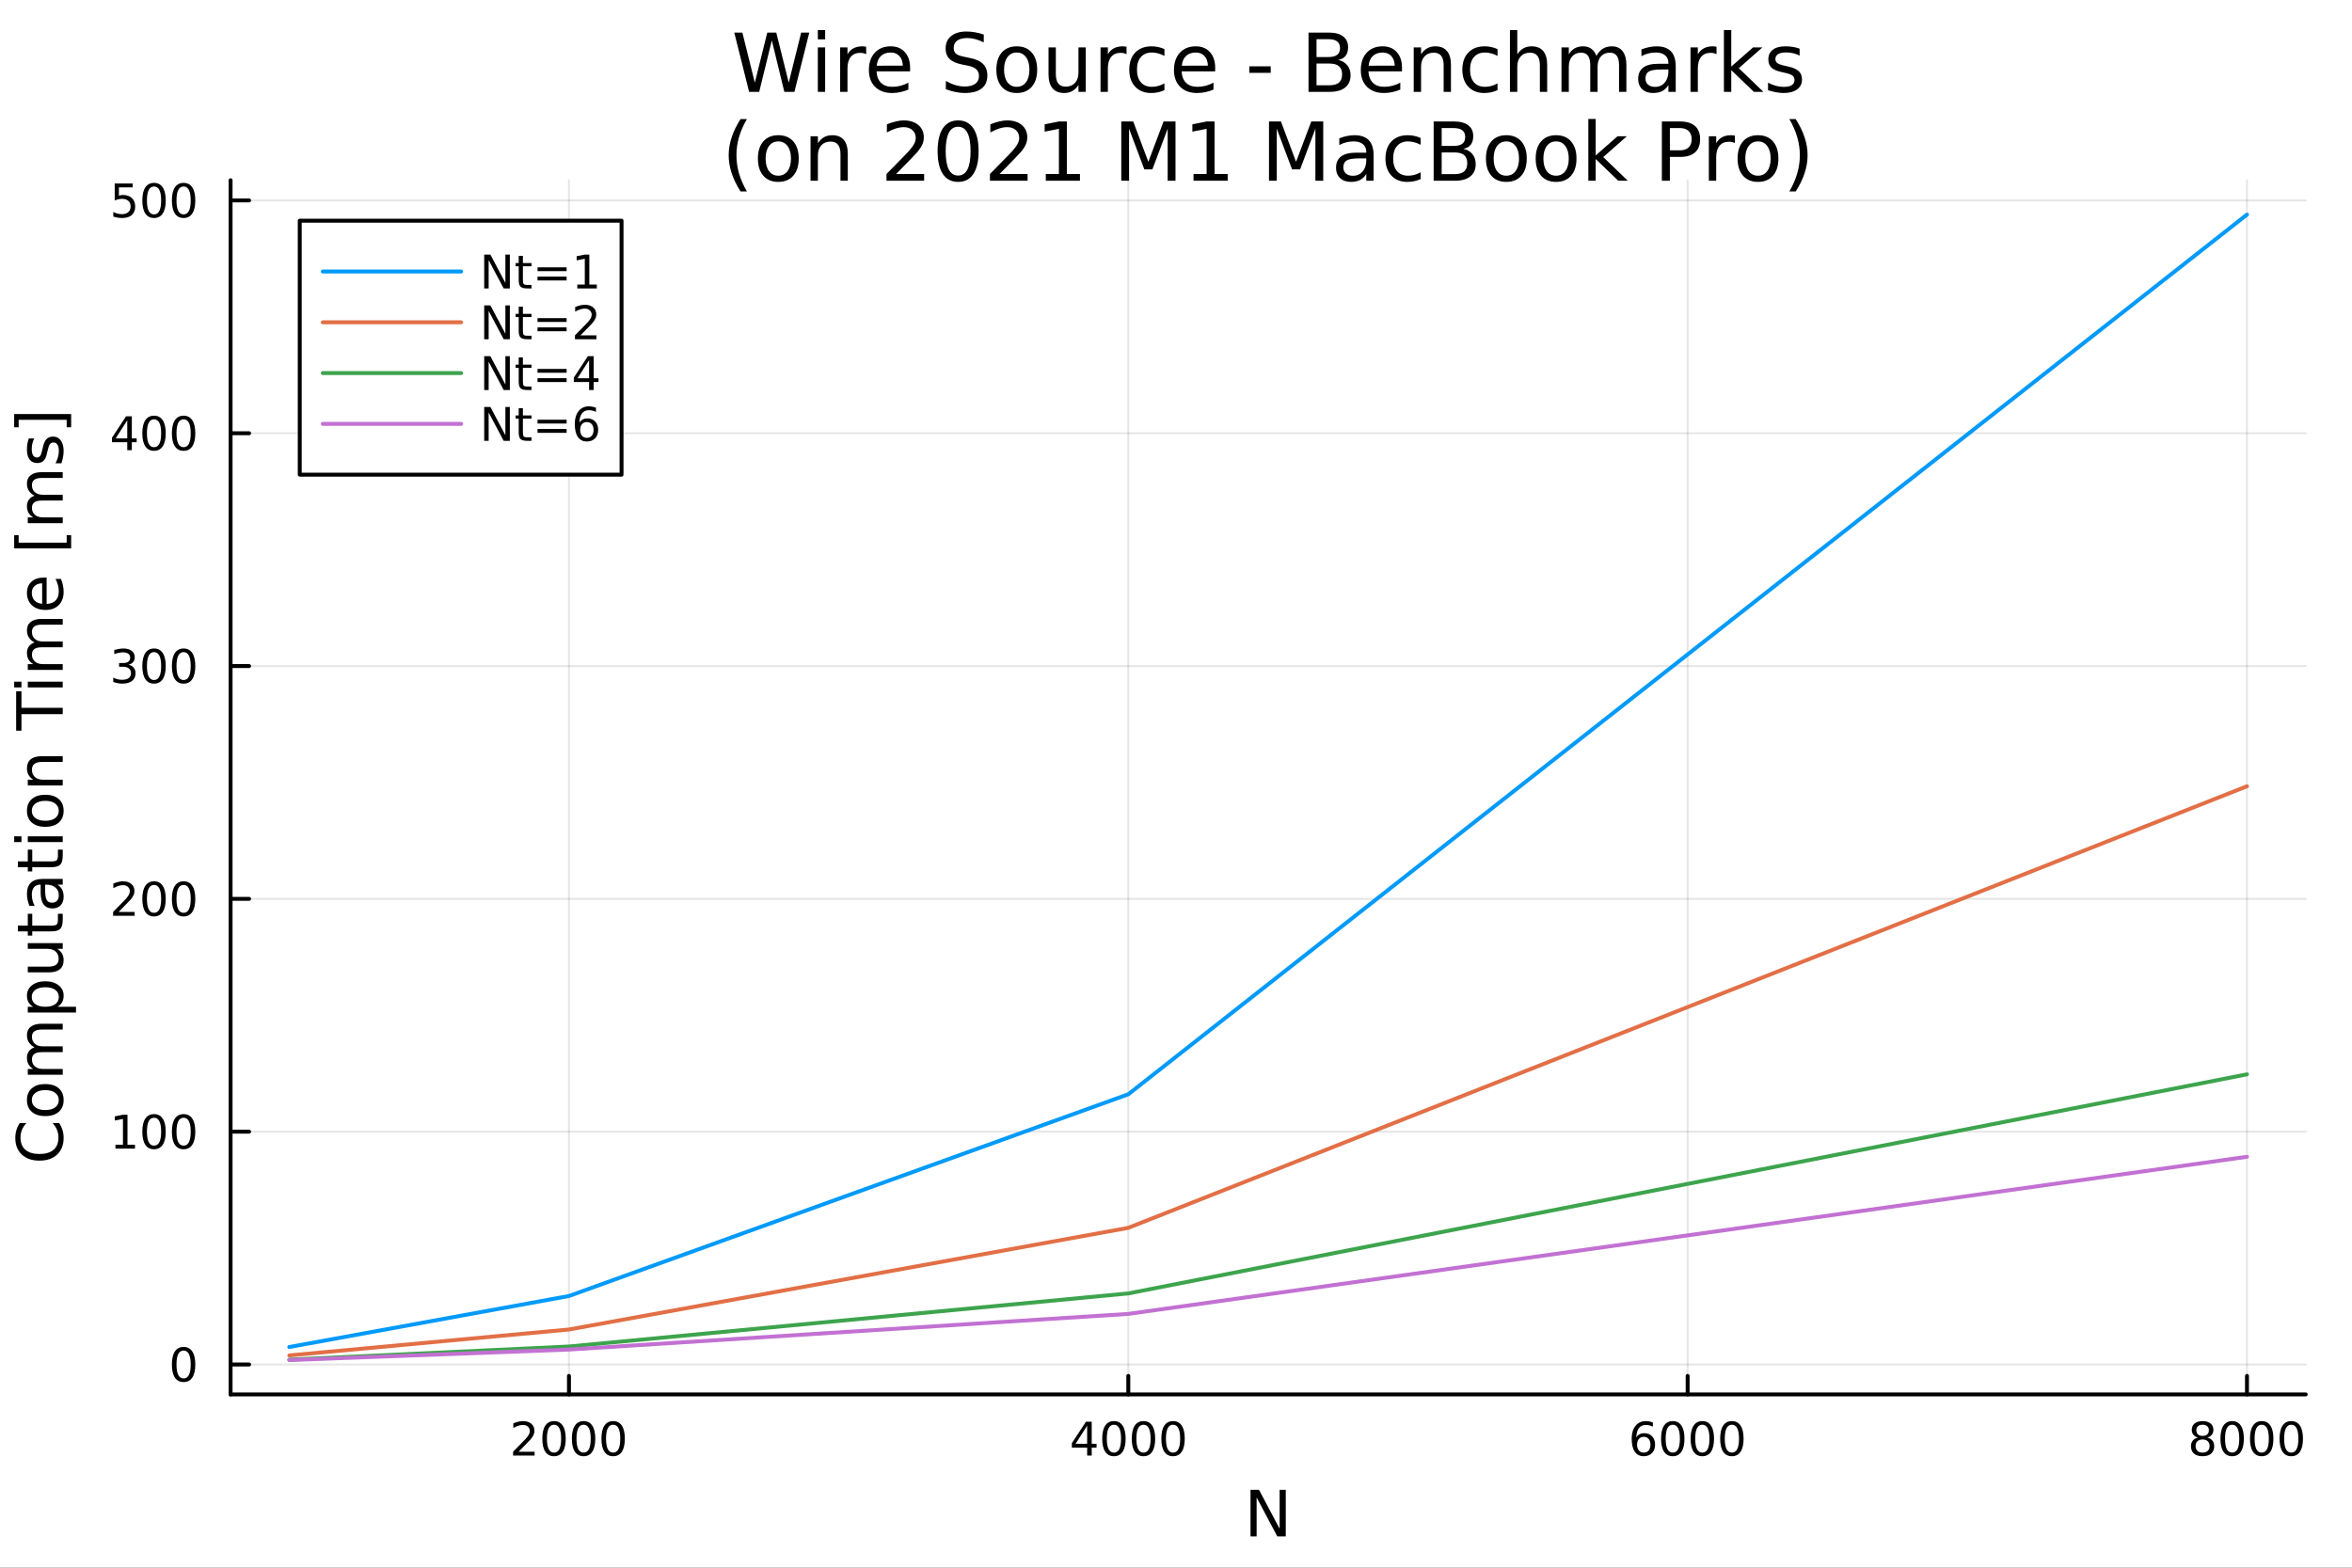 <?xml version="1.0" encoding="utf-8"?>
<svg xmlns="http://www.w3.org/2000/svg" xmlns:xlink="http://www.w3.org/1999/xlink" width="600" height="400" viewBox="0 0 2400 1600">
<rect x="0" y="0" width="2400" height="1600" fill="#333333" stroke="none"/>
<defs>
  <clipPath id="clip210">
    <rect x="0" y="0" width="2400" height="1600"/>
  </clipPath>
</defs>
<path clip-path="url(#clip210)" d="M0 1600 L2400 1600 L2400 8.88178e-14 L0 8.88178e-14  Z" fill="#ffffff" fill-rule="evenodd" fill-opacity="1"/>
<defs>
  <clipPath id="clip211">
    <rect x="480" y="0" width="1681" height="1600"/>
  </clipPath>
</defs>
<path clip-path="url(#clip210)" d="M235.283 1423.18 L2352.76 1423.18 L2352.76 183.952 L235.283 183.952  Z" fill="#ffffff" fill-rule="evenodd" fill-opacity="1"/>
<defs>
  <clipPath id="clip212">
    <rect x="235" y="183" width="2118" height="1240"/>
  </clipPath>
</defs>
<polyline clip-path="url(#clip212)" style="stroke:#000000; stroke-linecap:round; stroke-linejoin:round; stroke-width:2; stroke-opacity:0.1; fill:none" points="580.585,1423.18 580.585,183.952 "/>
<polyline clip-path="url(#clip212)" style="stroke:#000000; stroke-linecap:round; stroke-linejoin:round; stroke-width:2; stroke-opacity:0.1; fill:none" points="1151.33,1423.18 1151.33,183.952 "/>
<polyline clip-path="url(#clip212)" style="stroke:#000000; stroke-linecap:round; stroke-linejoin:round; stroke-width:2; stroke-opacity:0.1; fill:none" points="1722.08,1423.18 1722.08,183.952 "/>
<polyline clip-path="url(#clip212)" style="stroke:#000000; stroke-linecap:round; stroke-linejoin:round; stroke-width:2; stroke-opacity:0.1; fill:none" points="2292.83,1423.18 2292.83,183.952 "/>
<polyline clip-path="url(#clip212)" style="stroke:#000000; stroke-linecap:round; stroke-linejoin:round; stroke-width:2; stroke-opacity:0.1; fill:none" points="235.283,1392.6 2352.76,1392.6 "/>
<polyline clip-path="url(#clip212)" style="stroke:#000000; stroke-linecap:round; stroke-linejoin:round; stroke-width:2; stroke-opacity:0.1; fill:none" points="235.283,1154.99 2352.76,1154.99 "/>
<polyline clip-path="url(#clip212)" style="stroke:#000000; stroke-linecap:round; stroke-linejoin:round; stroke-width:2; stroke-opacity:0.1; fill:none" points="235.283,917.381 2352.76,917.381 "/>
<polyline clip-path="url(#clip212)" style="stroke:#000000; stroke-linecap:round; stroke-linejoin:round; stroke-width:2; stroke-opacity:0.1; fill:none" points="235.283,679.773 2352.76,679.773 "/>
<polyline clip-path="url(#clip212)" style="stroke:#000000; stroke-linecap:round; stroke-linejoin:round; stroke-width:2; stroke-opacity:0.1; fill:none" points="235.283,442.165 2352.76,442.165 "/>
<polyline clip-path="url(#clip212)" style="stroke:#000000; stroke-linecap:round; stroke-linejoin:round; stroke-width:2; stroke-opacity:0.1; fill:none" points="235.283,204.556 2352.76,204.556 "/>
<polyline clip-path="url(#clip210)" style="stroke:#000000; stroke-linecap:round; stroke-linejoin:round; stroke-width:4; stroke-opacity:1; fill:none" points="235.283,1423.18 2352.76,1423.18 "/>
<polyline clip-path="url(#clip210)" style="stroke:#000000; stroke-linecap:round; stroke-linejoin:round; stroke-width:4; stroke-opacity:1; fill:none" points="580.585,1423.18 580.585,1404.28 "/>
<polyline clip-path="url(#clip210)" style="stroke:#000000; stroke-linecap:round; stroke-linejoin:round; stroke-width:4; stroke-opacity:1; fill:none" points="1151.33,1423.18 1151.33,1404.28 "/>
<polyline clip-path="url(#clip210)" style="stroke:#000000; stroke-linecap:round; stroke-linejoin:round; stroke-width:4; stroke-opacity:1; fill:none" points="1722.08,1423.18 1722.08,1404.28 "/>
<polyline clip-path="url(#clip210)" style="stroke:#000000; stroke-linecap:round; stroke-linejoin:round; stroke-width:4; stroke-opacity:1; fill:none" points="2292.83,1423.18 2292.83,1404.28 "/>
<path clip-path="url(#clip210)" d="M529.196 1481.64 L545.516 1481.64 L545.516 1485.58 L523.571 1485.58 L523.571 1481.64 Q526.233 1478.89 530.817 1474.26 Q535.423 1469.61 536.604 1468.27 Q538.849 1465.74 539.729 1464.01 Q540.632 1462.25 540.632 1460.56 Q540.632 1457.8 538.687 1456.07 Q536.766 1454.33 533.664 1454.33 Q531.465 1454.33 529.011 1455.09 Q526.581 1455.86 523.803 1457.41 L523.803 1452.69 Q526.627 1451.55 529.081 1450.97 Q531.534 1450.39 533.571 1450.39 Q538.942 1450.39 542.136 1453.08 Q545.331 1455.77 545.331 1460.26 Q545.331 1462.39 544.52 1464.31 Q543.733 1466.2 541.627 1468.8 Q541.048 1469.47 537.946 1472.69 Q534.845 1475.88 529.196 1481.64 Z" fill="#000000" fill-rule="nonzero" fill-opacity="1" /><path clip-path="url(#clip210)" d="M565.331 1454.1 Q561.719 1454.1 559.891 1457.66 Q558.085 1461.2 558.085 1468.33 Q558.085 1475.44 559.891 1479.01 Q561.719 1482.55 565.331 1482.55 Q568.965 1482.55 570.77 1479.01 Q572.599 1475.44 572.599 1468.33 Q572.599 1461.2 570.77 1457.66 Q568.965 1454.1 565.331 1454.1 M565.331 1450.39 Q571.141 1450.39 574.196 1455 Q577.275 1459.58 577.275 1468.33 Q577.275 1477.06 574.196 1481.67 Q571.141 1486.25 565.331 1486.25 Q559.52 1486.25 556.442 1481.67 Q553.386 1477.06 553.386 1468.33 Q553.386 1459.58 556.442 1455 Q559.52 1450.39 565.331 1450.39 Z" fill="#000000" fill-rule="nonzero" fill-opacity="1" /><path clip-path="url(#clip210)" d="M595.492 1454.1 Q591.881 1454.1 590.053 1457.66 Q588.247 1461.2 588.247 1468.33 Q588.247 1475.44 590.053 1479.01 Q591.881 1482.55 595.492 1482.55 Q599.127 1482.55 600.932 1479.01 Q602.761 1475.44 602.761 1468.33 Q602.761 1461.2 600.932 1457.66 Q599.127 1454.1 595.492 1454.1 M595.492 1450.39 Q601.303 1450.39 604.358 1455 Q607.437 1459.58 607.437 1468.33 Q607.437 1477.06 604.358 1481.67 Q601.303 1486.25 595.492 1486.25 Q589.682 1486.25 586.604 1481.67 Q583.548 1477.06 583.548 1468.33 Q583.548 1459.58 586.604 1455 Q589.682 1450.39 595.492 1450.39 Z" fill="#000000" fill-rule="nonzero" fill-opacity="1" /><path clip-path="url(#clip210)" d="M625.654 1454.1 Q622.043 1454.1 620.214 1457.66 Q618.409 1461.2 618.409 1468.33 Q618.409 1475.44 620.214 1479.01 Q622.043 1482.55 625.654 1482.55 Q629.289 1482.55 631.094 1479.01 Q632.923 1475.44 632.923 1468.33 Q632.923 1461.2 631.094 1457.66 Q629.289 1454.1 625.654 1454.1 M625.654 1450.39 Q631.464 1450.39 634.52 1455 Q637.599 1459.58 637.599 1468.33 Q637.599 1477.06 634.52 1481.67 Q631.464 1486.25 625.654 1486.25 Q619.844 1486.25 616.765 1481.67 Q613.71 1477.06 613.71 1468.33 Q613.71 1459.58 616.765 1455 Q619.844 1450.39 625.654 1450.39 Z" fill="#000000" fill-rule="nonzero" fill-opacity="1" /><path clip-path="url(#clip210)" d="M1109.34 1455.09 L1097.54 1473.54 L1109.34 1473.54 L1109.34 1455.09 M1108.12 1451.02 L1113.99 1451.02 L1113.99 1473.54 L1118.93 1473.54 L1118.93 1477.43 L1113.99 1477.43 L1113.99 1485.58 L1109.34 1485.58 L1109.34 1477.43 L1093.74 1477.43 L1093.74 1472.92 L1108.12 1451.02 Z" fill="#000000" fill-rule="nonzero" fill-opacity="1" /><path clip-path="url(#clip210)" d="M1136.66 1454.1 Q1133.05 1454.1 1131.22 1457.66 Q1129.41 1461.2 1129.41 1468.33 Q1129.41 1475.44 1131.22 1479.01 Q1133.05 1482.55 1136.66 1482.55 Q1140.29 1482.55 1142.1 1479.01 Q1143.93 1475.44 1143.93 1468.33 Q1143.93 1461.2 1142.1 1457.66 Q1140.29 1454.1 1136.66 1454.1 M1136.66 1450.39 Q1142.47 1450.39 1145.52 1455 Q1148.6 1459.58 1148.6 1468.33 Q1148.6 1477.06 1145.52 1481.67 Q1142.47 1486.25 1136.66 1486.25 Q1130.85 1486.25 1127.77 1481.67 Q1124.71 1477.06 1124.71 1468.33 Q1124.71 1459.58 1127.77 1455 Q1130.85 1450.39 1136.66 1450.39 Z" fill="#000000" fill-rule="nonzero" fill-opacity="1" /><path clip-path="url(#clip210)" d="M1166.82 1454.1 Q1163.21 1454.1 1161.38 1457.66 Q1159.57 1461.2 1159.57 1468.33 Q1159.57 1475.44 1161.38 1479.01 Q1163.21 1482.55 1166.82 1482.55 Q1170.45 1482.55 1172.26 1479.01 Q1174.09 1475.44 1174.09 1468.33 Q1174.09 1461.2 1172.26 1457.66 Q1170.45 1454.1 1166.82 1454.1 M1166.82 1450.39 Q1172.63 1450.39 1175.68 1455 Q1178.76 1459.58 1178.76 1468.33 Q1178.76 1477.06 1175.68 1481.67 Q1172.63 1486.25 1166.82 1486.25 Q1161.01 1486.25 1157.93 1481.67 Q1154.87 1477.06 1154.87 1468.33 Q1154.87 1459.58 1157.93 1455 Q1161.01 1450.39 1166.82 1450.39 Z" fill="#000000" fill-rule="nonzero" fill-opacity="1" /><path clip-path="url(#clip210)" d="M1196.98 1454.1 Q1193.37 1454.1 1191.54 1457.66 Q1189.74 1461.2 1189.74 1468.33 Q1189.74 1475.44 1191.54 1479.01 Q1193.37 1482.55 1196.98 1482.55 Q1200.61 1482.55 1202.42 1479.01 Q1204.25 1475.44 1204.25 1468.33 Q1204.25 1461.2 1202.42 1457.66 Q1200.61 1454.1 1196.98 1454.1 M1196.98 1450.39 Q1202.79 1450.39 1205.85 1455 Q1208.92 1459.58 1208.92 1468.33 Q1208.92 1477.06 1205.85 1481.67 Q1202.79 1486.25 1196.98 1486.25 Q1191.17 1486.25 1188.09 1481.67 Q1185.04 1477.06 1185.04 1468.33 Q1185.04 1459.58 1188.09 1455 Q1191.17 1450.39 1196.98 1450.39 Z" fill="#000000" fill-rule="nonzero" fill-opacity="1" /><path clip-path="url(#clip210)" d="M1677.32 1466.44 Q1674.18 1466.44 1672.32 1468.59 Q1670.49 1470.74 1670.49 1474.49 Q1670.49 1478.22 1672.32 1480.39 Q1674.18 1482.55 1677.32 1482.55 Q1680.47 1482.55 1682.3 1480.39 Q1684.15 1478.22 1684.15 1474.49 Q1684.15 1470.74 1682.3 1468.59 Q1680.47 1466.44 1677.32 1466.44 M1686.61 1451.78 L1686.61 1456.04 Q1684.85 1455.21 1683.04 1454.77 Q1681.26 1454.33 1679.5 1454.33 Q1674.87 1454.33 1672.42 1457.45 Q1669.99 1460.58 1669.64 1466.9 Q1671 1464.89 1673.06 1463.82 Q1675.12 1462.73 1677.6 1462.73 Q1682.81 1462.73 1685.82 1465.9 Q1688.85 1469.05 1688.85 1474.49 Q1688.85 1479.82 1685.7 1483.03 Q1682.55 1486.25 1677.32 1486.25 Q1671.33 1486.25 1668.16 1481.67 Q1664.99 1477.06 1664.99 1468.33 Q1664.99 1460.14 1668.87 1455.28 Q1672.76 1450.39 1679.31 1450.39 Q1681.07 1450.39 1682.86 1450.74 Q1684.66 1451.09 1686.61 1451.78 Z" fill="#000000" fill-rule="nonzero" fill-opacity="1" /><path clip-path="url(#clip210)" d="M1706.91 1454.1 Q1703.3 1454.1 1701.47 1457.66 Q1699.66 1461.2 1699.66 1468.33 Q1699.66 1475.44 1701.47 1479.01 Q1703.3 1482.55 1706.91 1482.55 Q1710.54 1482.55 1712.35 1479.01 Q1714.17 1475.44 1714.17 1468.33 Q1714.17 1461.2 1712.35 1457.66 Q1710.54 1454.1 1706.91 1454.1 M1706.91 1450.39 Q1712.72 1450.39 1715.77 1455 Q1718.85 1459.58 1718.85 1468.33 Q1718.85 1477.06 1715.77 1481.67 Q1712.72 1486.25 1706.91 1486.25 Q1701.1 1486.25 1698.02 1481.67 Q1694.96 1477.06 1694.96 1468.33 Q1694.96 1459.58 1698.02 1455 Q1701.1 1450.39 1706.91 1450.39 Z" fill="#000000" fill-rule="nonzero" fill-opacity="1" /><path clip-path="url(#clip210)" d="M1737.07 1454.1 Q1733.46 1454.1 1731.63 1457.66 Q1729.82 1461.2 1729.82 1468.33 Q1729.82 1475.44 1731.63 1479.01 Q1733.46 1482.55 1737.07 1482.55 Q1740.7 1482.55 1742.51 1479.01 Q1744.34 1475.44 1744.34 1468.33 Q1744.34 1461.2 1742.51 1457.66 Q1740.7 1454.1 1737.07 1454.1 M1737.07 1450.39 Q1742.88 1450.39 1745.93 1455 Q1749.01 1459.58 1749.01 1468.33 Q1749.01 1477.06 1745.93 1481.67 Q1742.88 1486.25 1737.07 1486.25 Q1731.26 1486.25 1728.18 1481.67 Q1725.12 1477.06 1725.12 1468.33 Q1725.12 1459.58 1728.18 1455 Q1731.26 1450.39 1737.07 1450.39 Z" fill="#000000" fill-rule="nonzero" fill-opacity="1" /><path clip-path="url(#clip210)" d="M1767.23 1454.1 Q1763.62 1454.1 1761.79 1457.66 Q1759.98 1461.2 1759.98 1468.33 Q1759.98 1475.44 1761.79 1479.01 Q1763.62 1482.55 1767.23 1482.55 Q1770.86 1482.55 1772.67 1479.01 Q1774.5 1475.44 1774.5 1468.33 Q1774.5 1461.2 1772.67 1457.66 Q1770.86 1454.1 1767.23 1454.1 M1767.23 1450.39 Q1773.04 1450.39 1776.1 1455 Q1779.17 1459.58 1779.17 1468.33 Q1779.17 1477.06 1776.1 1481.67 Q1773.04 1486.25 1767.23 1486.25 Q1761.42 1486.25 1758.34 1481.67 Q1755.29 1477.06 1755.29 1468.33 Q1755.29 1459.58 1758.34 1455 Q1761.42 1450.39 1767.23 1450.39 Z" fill="#000000" fill-rule="nonzero" fill-opacity="1" /><path clip-path="url(#clip210)" d="M2247.54 1469.17 Q2244.2 1469.17 2242.28 1470.95 Q2240.39 1472.73 2240.39 1475.86 Q2240.39 1478.98 2242.28 1480.77 Q2244.2 1482.55 2247.54 1482.55 Q2250.87 1482.55 2252.79 1480.77 Q2254.71 1478.96 2254.71 1475.86 Q2254.71 1472.73 2252.79 1470.95 Q2250.89 1469.17 2247.54 1469.17 M2242.86 1467.18 Q2239.85 1466.44 2238.16 1464.38 Q2236.5 1462.32 2236.5 1459.35 Q2236.5 1455.21 2239.44 1452.8 Q2242.4 1450.39 2247.54 1450.39 Q2252.7 1450.39 2255.64 1452.8 Q2258.58 1455.21 2258.58 1459.35 Q2258.58 1462.32 2256.89 1464.38 Q2255.22 1466.44 2252.24 1467.18 Q2255.62 1467.96 2257.49 1470.26 Q2259.39 1472.55 2259.39 1475.86 Q2259.39 1480.88 2256.31 1483.57 Q2253.26 1486.25 2247.54 1486.25 Q2241.82 1486.25 2238.74 1483.57 Q2235.69 1480.88 2235.69 1475.86 Q2235.69 1472.55 2237.58 1470.26 Q2239.48 1467.96 2242.86 1467.18 M2241.15 1459.79 Q2241.15 1462.48 2242.82 1463.98 Q2244.51 1465.49 2247.54 1465.49 Q2250.55 1465.49 2252.24 1463.98 Q2253.95 1462.48 2253.95 1459.79 Q2253.95 1457.11 2252.24 1455.6 Q2250.55 1454.1 2247.54 1454.1 Q2244.51 1454.1 2242.82 1455.6 Q2241.15 1457.11 2241.15 1459.79 Z" fill="#000000" fill-rule="nonzero" fill-opacity="1" /><path clip-path="url(#clip210)" d="M2277.7 1454.1 Q2274.09 1454.1 2272.26 1457.66 Q2270.45 1461.2 2270.45 1468.33 Q2270.45 1475.44 2272.26 1479.01 Q2274.09 1482.55 2277.7 1482.55 Q2281.33 1482.55 2283.14 1479.01 Q2284.97 1475.44 2284.97 1468.33 Q2284.97 1461.2 2283.14 1457.66 Q2281.33 1454.1 2277.7 1454.1 M2277.7 1450.39 Q2283.51 1450.39 2286.57 1455 Q2289.64 1459.58 2289.64 1468.33 Q2289.64 1477.06 2286.57 1481.67 Q2283.51 1486.25 2277.7 1486.25 Q2271.89 1486.25 2268.81 1481.67 Q2265.76 1477.06 2265.76 1468.33 Q2265.76 1459.58 2268.81 1455 Q2271.89 1450.39 2277.7 1450.39 Z" fill="#000000" fill-rule="nonzero" fill-opacity="1" /><path clip-path="url(#clip210)" d="M2307.86 1454.1 Q2304.25 1454.1 2302.42 1457.66 Q2300.62 1461.2 2300.62 1468.33 Q2300.62 1475.44 2302.42 1479.01 Q2304.25 1482.55 2307.86 1482.55 Q2311.5 1482.55 2313.3 1479.01 Q2315.13 1475.44 2315.13 1468.33 Q2315.13 1461.2 2313.3 1457.66 Q2311.5 1454.1 2307.86 1454.1 M2307.86 1450.39 Q2313.67 1450.39 2316.73 1455 Q2319.81 1459.58 2319.81 1468.33 Q2319.81 1477.06 2316.73 1481.67 Q2313.67 1486.25 2307.86 1486.25 Q2302.05 1486.25 2298.97 1481.67 Q2295.92 1477.06 2295.92 1468.33 Q2295.92 1459.58 2298.97 1455 Q2302.05 1450.39 2307.86 1450.39 Z" fill="#000000" fill-rule="nonzero" fill-opacity="1" /><path clip-path="url(#clip210)" d="M2338.02 1454.1 Q2334.41 1454.1 2332.58 1457.66 Q2330.78 1461.2 2330.78 1468.33 Q2330.78 1475.44 2332.58 1479.01 Q2334.41 1482.55 2338.02 1482.55 Q2341.66 1482.55 2343.46 1479.01 Q2345.29 1475.44 2345.29 1468.33 Q2345.29 1461.2 2343.46 1457.66 Q2341.66 1454.1 2338.02 1454.1 M2338.02 1450.39 Q2343.83 1450.39 2346.89 1455 Q2349.97 1459.58 2349.97 1468.33 Q2349.97 1477.06 2346.89 1481.67 Q2343.83 1486.25 2338.02 1486.25 Q2332.21 1486.25 2329.14 1481.67 Q2326.08 1477.06 2326.08 1468.33 Q2326.08 1459.58 2329.14 1455 Q2332.21 1450.39 2338.02 1450.39 Z" fill="#000000" fill-rule="nonzero" fill-opacity="1" /><path clip-path="url(#clip210)" d="M1276.04 1520.52 L1284.69 1520.52 L1305.76 1560.28 L1305.76 1520.52 L1312 1520.52 L1312 1568.04 L1303.35 1568.04 L1282.27 1528.29 L1282.27 1568.04 L1276.04 1568.04 L1276.04 1520.52 Z" fill="#000000" fill-rule="nonzero" fill-opacity="1" /><polyline clip-path="url(#clip210)" style="stroke:#000000; stroke-linecap:round; stroke-linejoin:round; stroke-width:4; stroke-opacity:1; fill:none" points="235.283,1423.18 235.283,183.952 "/>
<polyline clip-path="url(#clip210)" style="stroke:#000000; stroke-linecap:round; stroke-linejoin:round; stroke-width:4; stroke-opacity:1; fill:none" points="235.283,1392.6 254.18,1392.6 "/>
<polyline clip-path="url(#clip210)" style="stroke:#000000; stroke-linecap:round; stroke-linejoin:round; stroke-width:4; stroke-opacity:1; fill:none" points="235.283,1154.99 254.18,1154.99 "/>
<polyline clip-path="url(#clip210)" style="stroke:#000000; stroke-linecap:round; stroke-linejoin:round; stroke-width:4; stroke-opacity:1; fill:none" points="235.283,917.381 254.18,917.381 "/>
<polyline clip-path="url(#clip210)" style="stroke:#000000; stroke-linecap:round; stroke-linejoin:round; stroke-width:4; stroke-opacity:1; fill:none" points="235.283,679.773 254.18,679.773 "/>
<polyline clip-path="url(#clip210)" style="stroke:#000000; stroke-linecap:round; stroke-linejoin:round; stroke-width:4; stroke-opacity:1; fill:none" points="235.283,442.165 254.18,442.165 "/>
<polyline clip-path="url(#clip210)" style="stroke:#000000; stroke-linecap:round; stroke-linejoin:round; stroke-width:4; stroke-opacity:1; fill:none" points="235.283,204.556 254.18,204.556 "/>
<path clip-path="url(#clip210)" d="M187.338 1378.4 Q183.727 1378.4 181.899 1381.96 Q180.093 1385.5 180.093 1392.63 Q180.093 1399.74 181.899 1403.3 Q183.727 1406.85 187.338 1406.85 Q190.973 1406.85 192.778 1403.3 Q194.607 1399.74 194.607 1392.63 Q194.607 1385.5 192.778 1381.96 Q190.973 1378.4 187.338 1378.4 M187.338 1374.69 Q193.149 1374.69 196.204 1379.3 Q199.283 1383.88 199.283 1392.63 Q199.283 1401.36 196.204 1405.97 Q193.149 1410.55 187.338 1410.55 Q181.528 1410.55 178.45 1405.97 Q175.394 1401.36 175.394 1392.63 Q175.394 1383.88 178.45 1379.3 Q181.528 1374.69 187.338 1374.69 Z" fill="#000000" fill-rule="nonzero" fill-opacity="1" /><path clip-path="url(#clip210)" d="M117.825 1168.33 L125.464 1168.33 L125.464 1141.97 L117.154 1143.64 L117.154 1139.38 L125.418 1137.71 L130.093 1137.71 L130.093 1168.33 L137.732 1168.33 L137.732 1172.27 L117.825 1172.27 L117.825 1168.33 Z" fill="#000000" fill-rule="nonzero" fill-opacity="1" /><path clip-path="url(#clip210)" d="M157.177 1140.79 Q153.566 1140.79 151.737 1144.35 Q149.931 1147.89 149.931 1155.02 Q149.931 1162.13 151.737 1165.7 Q153.566 1169.24 157.177 1169.24 Q160.811 1169.24 162.616 1165.7 Q164.445 1162.13 164.445 1155.02 Q164.445 1147.89 162.616 1144.35 Q160.811 1140.79 157.177 1140.79 M157.177 1137.08 Q162.987 1137.08 166.042 1141.69 Q169.121 1146.27 169.121 1155.02 Q169.121 1163.75 166.042 1168.36 Q162.987 1172.94 157.177 1172.94 Q151.366 1172.94 148.288 1168.36 Q145.232 1163.75 145.232 1155.02 Q145.232 1146.27 148.288 1141.69 Q151.366 1137.08 157.177 1137.08 Z" fill="#000000" fill-rule="nonzero" fill-opacity="1" /><path clip-path="url(#clip210)" d="M187.338 1140.79 Q183.727 1140.79 181.899 1144.35 Q180.093 1147.89 180.093 1155.02 Q180.093 1162.13 181.899 1165.7 Q183.727 1169.24 187.338 1169.24 Q190.973 1169.24 192.778 1165.7 Q194.607 1162.13 194.607 1155.02 Q194.607 1147.89 192.778 1144.35 Q190.973 1140.79 187.338 1140.79 M187.338 1137.08 Q193.149 1137.08 196.204 1141.69 Q199.283 1146.27 199.283 1155.02 Q199.283 1163.75 196.204 1168.36 Q193.149 1172.94 187.338 1172.94 Q181.528 1172.94 178.45 1168.36 Q175.394 1163.75 175.394 1155.02 Q175.394 1146.27 178.45 1141.69 Q181.528 1137.08 187.338 1137.08 Z" fill="#000000" fill-rule="nonzero" fill-opacity="1" /><path clip-path="url(#clip210)" d="M121.043 930.726 L137.362 930.726 L137.362 934.661 L115.418 934.661 L115.418 930.726 Q118.08 927.972 122.663 923.342 Q127.269 918.689 128.45 917.347 Q130.695 914.823 131.575 913.087 Q132.478 911.328 132.478 909.638 Q132.478 906.884 130.533 905.148 Q128.612 903.412 125.51 903.412 Q123.311 903.412 120.857 904.175 Q118.427 904.939 115.649 906.49 L115.649 901.768 Q118.473 900.634 120.927 900.055 Q123.38 899.476 125.418 899.476 Q130.788 899.476 133.982 902.162 Q137.177 904.847 137.177 909.337 Q137.177 911.467 136.367 913.388 Q135.579 915.286 133.473 917.879 Q132.894 918.55 129.792 921.768 Q126.691 924.962 121.043 930.726 Z" fill="#000000" fill-rule="nonzero" fill-opacity="1" /><path clip-path="url(#clip210)" d="M157.177 903.18 Q153.566 903.18 151.737 906.745 Q149.931 910.286 149.931 917.416 Q149.931 924.522 151.737 928.087 Q153.566 931.629 157.177 931.629 Q160.811 931.629 162.616 928.087 Q164.445 924.522 164.445 917.416 Q164.445 910.286 162.616 906.745 Q160.811 903.18 157.177 903.18 M157.177 899.476 Q162.987 899.476 166.042 904.083 Q169.121 908.666 169.121 917.416 Q169.121 926.143 166.042 930.749 Q162.987 935.333 157.177 935.333 Q151.366 935.333 148.288 930.749 Q145.232 926.143 145.232 917.416 Q145.232 908.666 148.288 904.083 Q151.366 899.476 157.177 899.476 Z" fill="#000000" fill-rule="nonzero" fill-opacity="1" /><path clip-path="url(#clip210)" d="M187.338 903.18 Q183.727 903.18 181.899 906.745 Q180.093 910.286 180.093 917.416 Q180.093 924.522 181.899 928.087 Q183.727 931.629 187.338 931.629 Q190.973 931.629 192.778 928.087 Q194.607 924.522 194.607 917.416 Q194.607 910.286 192.778 906.745 Q190.973 903.18 187.338 903.18 M187.338 899.476 Q193.149 899.476 196.204 904.083 Q199.283 908.666 199.283 917.416 Q199.283 926.143 196.204 930.749 Q193.149 935.333 187.338 935.333 Q181.528 935.333 178.45 930.749 Q175.394 926.143 175.394 917.416 Q175.394 908.666 178.45 904.083 Q181.528 899.476 187.338 899.476 Z" fill="#000000" fill-rule="nonzero" fill-opacity="1" /><path clip-path="url(#clip210)" d="M131.181 678.419 Q134.538 679.136 136.413 681.405 Q138.311 683.673 138.311 687.007 Q138.311 692.122 134.792 694.923 Q131.274 697.724 124.793 697.724 Q122.617 697.724 120.302 697.284 Q118.01 696.868 115.556 696.011 L115.556 691.497 Q117.501 692.632 119.816 693.21 Q122.13 693.789 124.654 693.789 Q129.052 693.789 131.343 692.053 Q133.658 690.317 133.658 687.007 Q133.658 683.951 131.505 682.238 Q129.376 680.502 125.556 680.502 L121.529 680.502 L121.529 676.66 L125.742 676.66 Q129.191 676.66 131.019 675.294 Q132.848 673.905 132.848 671.312 Q132.848 668.65 130.95 667.238 Q129.075 665.803 125.556 665.803 Q123.635 665.803 121.436 666.22 Q119.237 666.636 116.598 667.516 L116.598 663.349 Q119.26 662.609 121.575 662.238 Q123.913 661.868 125.973 661.868 Q131.297 661.868 134.399 664.299 Q137.501 666.706 137.501 670.826 Q137.501 673.697 135.857 675.687 Q134.214 677.655 131.181 678.419 Z" fill="#000000" fill-rule="nonzero" fill-opacity="1" /><path clip-path="url(#clip210)" d="M157.177 665.572 Q153.566 665.572 151.737 669.136 Q149.931 672.678 149.931 679.808 Q149.931 686.914 151.737 690.479 Q153.566 694.021 157.177 694.021 Q160.811 694.021 162.616 690.479 Q164.445 686.914 164.445 679.808 Q164.445 672.678 162.616 669.136 Q160.811 665.572 157.177 665.572 M157.177 661.868 Q162.987 661.868 166.042 666.474 Q169.121 671.058 169.121 679.808 Q169.121 688.534 166.042 693.141 Q162.987 697.724 157.177 697.724 Q151.366 697.724 148.288 693.141 Q145.232 688.534 145.232 679.808 Q145.232 671.058 148.288 666.474 Q151.366 661.868 157.177 661.868 Z" fill="#000000" fill-rule="nonzero" fill-opacity="1" /><path clip-path="url(#clip210)" d="M187.338 665.572 Q183.727 665.572 181.899 669.136 Q180.093 672.678 180.093 679.808 Q180.093 686.914 181.899 690.479 Q183.727 694.021 187.338 694.021 Q190.973 694.021 192.778 690.479 Q194.607 686.914 194.607 679.808 Q194.607 672.678 192.778 669.136 Q190.973 665.572 187.338 665.572 M187.338 661.868 Q193.149 661.868 196.204 666.474 Q199.283 671.058 199.283 679.808 Q199.283 688.534 196.204 693.141 Q193.149 697.724 187.338 697.724 Q181.528 697.724 178.45 693.141 Q175.394 688.534 175.394 679.808 Q175.394 671.058 178.45 666.474 Q181.528 661.868 187.338 661.868 Z" fill="#000000" fill-rule="nonzero" fill-opacity="1" /><path clip-path="url(#clip210)" d="M129.862 428.959 L118.056 447.408 L129.862 447.408 L129.862 428.959 M128.635 424.885 L134.515 424.885 L134.515 447.408 L139.445 447.408 L139.445 451.297 L134.515 451.297 L134.515 459.445 L129.862 459.445 L129.862 451.297 L114.26 451.297 L114.26 446.783 L128.635 424.885 Z" fill="#000000" fill-rule="nonzero" fill-opacity="1" /><path clip-path="url(#clip210)" d="M157.177 427.963 Q153.566 427.963 151.737 431.528 Q149.931 435.07 149.931 442.199 Q149.931 449.306 151.737 452.871 Q153.566 456.412 157.177 456.412 Q160.811 456.412 162.616 452.871 Q164.445 449.306 164.445 442.199 Q164.445 435.07 162.616 431.528 Q160.811 427.963 157.177 427.963 M157.177 424.26 Q162.987 424.26 166.042 428.866 Q169.121 433.449 169.121 442.199 Q169.121 450.926 166.042 455.533 Q162.987 460.116 157.177 460.116 Q151.366 460.116 148.288 455.533 Q145.232 450.926 145.232 442.199 Q145.232 433.449 148.288 428.866 Q151.366 424.26 157.177 424.26 Z" fill="#000000" fill-rule="nonzero" fill-opacity="1" /><path clip-path="url(#clip210)" d="M187.338 427.963 Q183.727 427.963 181.899 431.528 Q180.093 435.07 180.093 442.199 Q180.093 449.306 181.899 452.871 Q183.727 456.412 187.338 456.412 Q190.973 456.412 192.778 452.871 Q194.607 449.306 194.607 442.199 Q194.607 435.07 192.778 431.528 Q190.973 427.963 187.338 427.963 M187.338 424.26 Q193.149 424.26 196.204 428.866 Q199.283 433.449 199.283 442.199 Q199.283 450.926 196.204 455.533 Q193.149 460.116 187.338 460.116 Q181.528 460.116 178.45 455.533 Q175.394 450.926 175.394 442.199 Q175.394 433.449 178.45 428.866 Q181.528 424.26 187.338 424.26 Z" fill="#000000" fill-rule="nonzero" fill-opacity="1" /><path clip-path="url(#clip210)" d="M117.061 187.276 L135.417 187.276 L135.417 191.211 L121.343 191.211 L121.343 199.684 Q122.362 199.336 123.38 199.174 Q124.399 198.989 125.418 198.989 Q131.205 198.989 134.584 202.16 Q137.964 205.332 137.964 210.748 Q137.964 216.327 134.492 219.429 Q131.019 222.508 124.7 222.508 Q122.524 222.508 120.255 222.137 Q118.01 221.767 115.603 221.026 L115.603 216.327 Q117.686 217.461 119.908 218.017 Q122.13 218.572 124.607 218.572 Q128.612 218.572 130.95 216.466 Q133.288 214.359 133.288 210.748 Q133.288 207.137 130.95 205.031 Q128.612 202.924 124.607 202.924 Q122.732 202.924 120.857 203.341 Q119.006 203.758 117.061 204.637 L117.061 187.276 Z" fill="#000000" fill-rule="nonzero" fill-opacity="1" /><path clip-path="url(#clip210)" d="M157.177 190.355 Q153.566 190.355 151.737 193.92 Q149.931 197.461 149.931 204.591 Q149.931 211.697 151.737 215.262 Q153.566 218.804 157.177 218.804 Q160.811 218.804 162.616 215.262 Q164.445 211.697 164.445 204.591 Q164.445 197.461 162.616 193.92 Q160.811 190.355 157.177 190.355 M157.177 186.651 Q162.987 186.651 166.042 191.258 Q169.121 195.841 169.121 204.591 Q169.121 213.318 166.042 217.924 Q162.987 222.508 157.177 222.508 Q151.366 222.508 148.288 217.924 Q145.232 213.318 145.232 204.591 Q145.232 195.841 148.288 191.258 Q151.366 186.651 157.177 186.651 Z" fill="#000000" fill-rule="nonzero" fill-opacity="1" /><path clip-path="url(#clip210)" d="M187.338 190.355 Q183.727 190.355 181.899 193.92 Q180.093 197.461 180.093 204.591 Q180.093 211.697 181.899 215.262 Q183.727 218.804 187.338 218.804 Q190.973 218.804 192.778 215.262 Q194.607 211.697 194.607 204.591 Q194.607 197.461 192.778 193.92 Q190.973 190.355 187.338 190.355 M187.338 186.651 Q193.149 186.651 196.204 191.258 Q199.283 195.841 199.283 204.591 Q199.283 213.318 196.204 217.924 Q193.149 222.508 187.338 222.508 Q181.528 222.508 178.45 217.924 Q175.394 213.318 175.394 204.591 Q175.394 195.841 178.45 191.258 Q181.528 186.651 187.338 186.651 Z" fill="#000000" fill-rule="nonzero" fill-opacity="1" /><path clip-path="url(#clip210)" d="M20.144 1146.23 L26.924 1146.23 Q23.9 1149.48 22.404 1153.17 Q20.908 1156.83 20.908 1160.97 Q20.908 1169.12 25.905 1173.45 Q30.871 1177.77 40.292 1177.77 Q49.681 1177.77 54.678 1173.45 Q59.644 1169.12 59.644 1160.97 Q59.644 1156.83 58.148 1153.17 Q56.652 1149.48 53.628 1146.23 L60.344 1146.23 Q62.636 1149.61 63.781 1153.39 Q64.927 1157.15 64.927 1161.35 Q64.927 1172.14 58.339 1178.35 Q51.718 1184.55 40.292 1184.55 Q28.834 1184.55 22.245 1178.35 Q15.625 1172.14 15.625 1161.35 Q15.625 1157.09 16.771 1153.33 Q17.885 1149.54 20.144 1146.23 Z" fill="#000000" fill-rule="nonzero" fill-opacity="1" /><path clip-path="url(#clip210)" d="M32.462 1122.74 Q32.462 1127.45 36.154 1130.19 Q39.815 1132.93 46.212 1132.93 Q52.609 1132.93 56.302 1130.22 Q59.962 1127.48 59.962 1122.74 Q59.962 1118.06 56.27 1115.33 Q52.578 1112.59 46.212 1112.59 Q39.878 1112.59 36.186 1115.33 Q32.462 1118.06 32.462 1122.74 M27.497 1122.74 Q27.497 1115.1 32.462 1110.74 Q37.427 1106.38 46.212 1106.38 Q54.965 1106.38 59.962 1110.74 Q64.927 1115.1 64.927 1122.74 Q64.927 1130.41 59.962 1134.77 Q54.965 1139.1 46.212 1139.1 Q37.427 1139.1 32.462 1134.77 Q27.497 1130.41 27.497 1122.74 Z" fill="#000000" fill-rule="nonzero" fill-opacity="1" /><path clip-path="url(#clip210)" d="M35.199 1068.92 Q31.253 1066.72 29.375 1063.67 Q27.497 1060.61 27.497 1056.48 Q27.497 1050.91 31.412 1047.88 Q35.295 1044.86 42.488 1044.86 L64.004 1044.86 L64.004 1050.75 L42.679 1050.75 Q37.555 1050.75 35.072 1052.56 Q32.589 1054.37 32.589 1058.1 Q32.589 1062.65 35.613 1065.29 Q38.637 1067.93 43.857 1067.93 L64.004 1067.93 L64.004 1073.82 L42.679 1073.82 Q37.523 1073.82 35.072 1075.64 Q32.589 1077.45 32.589 1081.24 Q32.589 1085.73 35.645 1088.37 Q38.669 1091.01 43.857 1091.01 L64.004 1091.01 L64.004 1096.9 L28.356 1096.9 L28.356 1091.01 L33.894 1091.01 Q30.616 1089 29.056 1086.2 Q27.497 1083.4 27.497 1079.55 Q27.497 1075.67 29.47 1072.96 Q31.444 1070.23 35.199 1068.92 Z" fill="#000000" fill-rule="nonzero" fill-opacity="1" /><path clip-path="url(#clip210)" d="M58.657 1027.51 L77.563 1027.51 L77.563 1033.4 L28.356 1033.4 L28.356 1027.51 L33.767 1027.51 Q30.584 1025.67 29.056 1022.86 Q27.497 1020.03 27.497 1016.12 Q27.497 1009.62 32.653 1005.58 Q37.809 1001.51 46.212 1001.51 Q54.615 1001.51 59.771 1005.58 Q64.927 1009.62 64.927 1016.12 Q64.927 1020.03 63.399 1022.86 Q61.84 1025.67 58.657 1027.51 M46.212 1007.59 Q39.751 1007.59 36.09 1010.26 Q32.398 1012.9 32.398 1017.55 Q32.398 1022.2 36.09 1024.87 Q39.751 1027.51 46.212 1027.51 Q52.673 1027.51 56.365 1024.87 Q60.026 1022.2 60.026 1017.55 Q60.026 1012.9 56.365 1010.26 Q52.673 1007.59 46.212 1007.59 Z" fill="#000000" fill-rule="nonzero" fill-opacity="1" /><path clip-path="url(#clip210)" d="M49.936 992.405 L28.356 992.405 L28.356 986.548 L49.713 986.548 Q54.774 986.548 57.32 984.575 Q59.835 982.601 59.835 978.655 Q59.835 973.912 56.811 971.175 Q53.787 968.406 48.567 968.406 L28.356 968.406 L28.356 962.55 L64.004 962.55 L64.004 968.406 L58.53 968.406 Q61.776 970.538 63.368 973.371 Q64.927 976.172 64.927 979.896 Q64.927 986.039 61.108 989.222 Q57.288 992.405 49.936 992.405 M27.497 977.668 L27.497 977.668 Z" fill="#000000" fill-rule="nonzero" fill-opacity="1" /><path clip-path="url(#clip210)" d="M18.235 944.694 L28.356 944.694 L28.356 932.631 L32.908 932.631 L32.908 944.694 L52.259 944.694 Q56.62 944.694 57.861 943.516 Q59.103 942.307 59.103 938.646 L59.103 932.631 L64.004 932.631 L64.004 938.646 Q64.004 945.426 61.49 948.004 Q58.943 950.582 52.259 950.582 L32.908 950.582 L32.908 954.879 L28.356 954.879 L28.356 950.582 L18.235 950.582 L18.235 944.694 Z" fill="#000000" fill-rule="nonzero" fill-opacity="1" /><path clip-path="url(#clip210)" d="M46.085 908.727 Q46.085 915.825 47.708 918.562 Q49.331 921.3 53.246 921.3 Q56.365 921.3 58.211 919.263 Q60.026 917.194 60.026 913.661 Q60.026 908.791 56.588 905.863 Q53.119 902.903 47.39 902.903 L46.085 902.903 L46.085 908.727 M43.666 897.046 L64.004 897.046 L64.004 902.903 L58.593 902.903 Q61.84 904.908 63.399 907.9 Q64.927 910.892 64.927 915.22 Q64.927 920.695 61.872 923.941 Q58.784 927.156 53.628 927.156 Q47.612 927.156 44.557 923.146 Q41.501 919.104 41.501 911.115 L41.501 902.903 L40.928 902.903 Q36.886 902.903 34.69 905.576 Q32.462 908.218 32.462 913.024 Q32.462 916.08 33.194 918.976 Q33.926 921.873 35.39 924.546 L29.98 924.546 Q28.738 921.332 28.133 918.308 Q27.497 915.284 27.497 912.42 Q27.497 904.685 31.507 900.866 Q35.518 897.046 43.666 897.046 Z" fill="#000000" fill-rule="nonzero" fill-opacity="1" /><path clip-path="url(#clip210)" d="M18.235 879.191 L28.356 879.191 L28.356 867.128 L32.908 867.128 L32.908 879.191 L52.259 879.191 Q56.62 879.191 57.861 878.013 Q59.103 876.803 59.103 873.143 L59.103 867.128 L64.004 867.128 L64.004 873.143 Q64.004 879.923 61.49 882.501 Q58.943 885.079 52.259 885.079 L32.908 885.079 L32.908 889.376 L28.356 889.376 L28.356 885.079 L18.235 885.079 L18.235 879.191 Z" fill="#000000" fill-rule="nonzero" fill-opacity="1" /><path clip-path="url(#clip210)" d="M28.356 859.425 L28.356 853.569 L64.004 853.569 L64.004 859.425 L28.356 859.425 M14.479 859.425 L14.479 853.569 L21.895 853.569 L21.895 859.425 L14.479 859.425 Z" fill="#000000" fill-rule="nonzero" fill-opacity="1" /><path clip-path="url(#clip210)" d="M32.462 827.501 Q32.462 832.212 36.154 834.949 Q39.815 837.686 46.212 837.686 Q52.609 837.686 56.302 834.981 Q59.962 832.243 59.962 827.501 Q59.962 822.822 56.27 820.085 Q52.578 817.348 46.212 817.348 Q39.878 817.348 36.186 820.085 Q32.462 822.822 32.462 827.501 M27.497 827.501 Q27.497 819.862 32.462 815.502 Q37.427 811.141 46.212 811.141 Q54.965 811.141 59.962 815.502 Q64.927 819.862 64.927 827.501 Q64.927 835.172 59.962 839.532 Q54.965 843.861 46.212 843.861 Q37.427 843.861 32.462 839.532 Q27.497 835.172 27.497 827.501 Z" fill="#000000" fill-rule="nonzero" fill-opacity="1" /><path clip-path="url(#clip210)" d="M42.488 771.801 L64.004 771.801 L64.004 777.658 L42.679 777.658 Q37.618 777.658 35.104 779.631 Q32.589 781.604 32.589 785.551 Q32.589 790.293 35.613 793.031 Q38.637 795.768 43.857 795.768 L64.004 795.768 L64.004 801.656 L28.356 801.656 L28.356 795.768 L33.894 795.768 Q30.68 793.667 29.088 790.835 Q27.497 787.97 27.497 784.246 Q27.497 778.103 31.316 774.952 Q35.104 771.801 42.488 771.801 Z" fill="#000000" fill-rule="nonzero" fill-opacity="1" /><path clip-path="url(#clip210)" d="M16.484 745.734 L16.484 705.534 L21.895 705.534 L21.895 722.403 L64.004 722.403 L64.004 728.864 L21.895 728.864 L21.895 745.734 L16.484 745.734 Z" fill="#000000" fill-rule="nonzero" fill-opacity="1" /><path clip-path="url(#clip210)" d="M28.356 701.587 L28.356 695.731 L64.004 695.731 L64.004 701.587 L28.356 701.587 M14.479 701.587 L14.479 695.731 L21.895 695.731 L21.895 701.587 L14.479 701.587 Z" fill="#000000" fill-rule="nonzero" fill-opacity="1" /><path clip-path="url(#clip210)" d="M35.199 655.722 Q31.253 653.526 29.375 650.471 Q27.497 647.415 27.497 643.277 Q27.497 637.707 31.412 634.684 Q35.295 631.66 42.488 631.66 L64.004 631.66 L64.004 637.548 L42.679 637.548 Q37.555 637.548 35.072 639.363 Q32.589 641.177 32.589 644.901 Q32.589 649.452 35.613 652.094 Q38.637 654.736 43.857 654.736 L64.004 654.736 L64.004 660.624 L42.679 660.624 Q37.523 660.624 35.072 662.438 Q32.589 664.252 32.589 668.04 Q32.589 672.528 35.645 675.17 Q38.669 677.811 43.857 677.811 L64.004 677.811 L64.004 683.7 L28.356 683.7 L28.356 677.811 L33.894 677.811 Q30.616 675.806 29.056 673.005 Q27.497 670.204 27.497 666.353 Q27.497 662.47 29.47 659.765 Q31.444 657.027 35.199 655.722 Z" fill="#000000" fill-rule="nonzero" fill-opacity="1" /><path clip-path="url(#clip210)" d="M44.716 589.487 L47.581 589.487 L47.581 616.414 Q53.628 616.032 56.811 612.786 Q59.962 609.507 59.962 603.683 Q59.962 600.309 59.134 597.158 Q58.307 593.975 56.652 590.856 L62.19 590.856 Q63.527 594.007 64.227 597.317 Q64.927 600.627 64.927 604.033 Q64.927 612.563 59.962 617.56 Q54.997 622.525 46.53 622.525 Q37.777 622.525 32.653 617.815 Q27.497 613.072 27.497 605.051 Q27.497 597.858 32.144 593.689 Q36.759 589.487 44.716 589.487 M42.997 595.344 Q38.191 595.407 35.327 598.049 Q32.462 600.659 32.462 604.988 Q32.462 609.889 35.231 612.849 Q38 615.778 43.029 616.223 L42.997 595.344 Z" fill="#000000" fill-rule="nonzero" fill-opacity="1" /><path clip-path="url(#clip210)" d="M14.479 559.696 L14.479 546.2 L19.03 546.2 L19.03 553.839 L68.046 553.839 L68.046 546.2 L72.598 546.2 L72.598 559.696 L14.479 559.696 Z" fill="#000000" fill-rule="nonzero" fill-opacity="1" /><path clip-path="url(#clip210)" d="M35.199 505.969 Q31.253 503.773 29.375 500.717 Q27.497 497.662 27.497 493.524 Q27.497 487.954 31.412 484.931 Q35.295 481.907 42.488 481.907 L64.004 481.907 L64.004 487.795 L42.679 487.795 Q37.555 487.795 35.072 489.609 Q32.589 491.424 32.589 495.147 Q32.589 499.699 35.613 502.341 Q38.637 504.983 43.857 504.983 L64.004 504.983 L64.004 510.871 L42.679 510.871 Q37.523 510.871 35.072 512.685 Q32.589 514.499 32.589 518.287 Q32.589 522.775 35.645 525.416 Q38.669 528.058 43.857 528.058 L64.004 528.058 L64.004 533.946 L28.356 533.946 L28.356 528.058 L33.894 528.058 Q30.616 526.053 29.056 523.252 Q27.497 520.451 27.497 516.6 Q27.497 512.717 29.47 510.011 Q31.444 507.274 35.199 505.969 Z" fill="#000000" fill-rule="nonzero" fill-opacity="1" /><path clip-path="url(#clip210)" d="M29.407 447.5 L34.945 447.5 Q33.672 449.983 33.035 452.656 Q32.398 455.33 32.398 458.195 Q32.398 462.555 33.735 464.751 Q35.072 466.916 37.746 466.916 Q39.783 466.916 40.96 465.356 Q42.106 463.796 43.157 459.086 L43.602 457.081 Q44.939 450.842 47.39 448.232 Q49.809 445.59 54.169 445.59 Q59.134 445.59 62.031 449.537 Q64.927 453.452 64.927 460.327 Q64.927 463.192 64.354 466.311 Q63.813 469.398 62.699 472.836 L56.652 472.836 Q58.339 469.589 59.198 466.438 Q60.026 463.287 60.026 460.2 Q60.026 456.062 58.625 453.834 Q57.193 451.606 54.615 451.606 Q52.228 451.606 50.955 453.229 Q49.681 454.821 48.504 460.263 L48.026 462.3 Q46.88 467.743 44.525 470.162 Q42.138 472.581 38 472.581 Q32.971 472.581 30.234 469.016 Q27.497 465.451 27.497 458.895 Q27.497 455.648 27.974 452.784 Q28.452 449.919 29.407 447.5 Z" fill="#000000" fill-rule="nonzero" fill-opacity="1" /><path clip-path="url(#clip210)" d="M14.479 422.578 L72.598 422.578 L72.598 436.074 L68.046 436.074 L68.046 428.467 L19.03 428.467 L19.03 436.074 L14.479 436.074 L14.479 422.578 Z" fill="#000000" fill-rule="nonzero" fill-opacity="1" /><path clip-path="url(#clip210)" d="M749.254 33.264 L757.518 33.264 L770.237 84.386 L782.917 33.264 L792.112 33.264 L804.832 84.386 L817.512 33.264 L825.816 33.264 L810.625 93.744 L800.336 93.744 L787.575 41.244 L774.693 93.744 L764.404 93.744 L749.254 33.264 Z" fill="#000000" fill-rule="nonzero" fill-opacity="1" /><path clip-path="url(#clip210)" d="M834.525 48.374 L841.979 48.374 L841.979 93.744 L834.525 93.744 L834.525 48.374 M834.525 30.712 L841.979 30.712 L841.979 40.151 L834.525 40.151 L834.525 30.712 Z" fill="#000000" fill-rule="nonzero" fill-opacity="1" /><path clip-path="url(#clip210)" d="M883.865 55.341 Q882.61 54.612 881.111 54.288 Q879.652 53.924 877.87 53.924 Q871.551 53.924 868.148 58.056 Q864.786 62.147 864.786 69.844 L864.786 93.744 L857.291 93.744 L857.291 48.374 L864.786 48.374 L864.786 55.422 Q867.135 51.291 870.902 49.306 Q874.67 47.28 880.057 47.28 Q880.827 47.28 881.759 47.402 Q882.691 47.483 883.825 47.685 L883.865 55.341 Z" fill="#000000" fill-rule="nonzero" fill-opacity="1" /><path clip-path="url(#clip210)" d="M928.668 69.195 L928.668 72.841 L894.398 72.841 Q894.884 80.538 899.016 84.589 Q903.188 88.599 910.601 88.599 Q914.895 88.599 918.906 87.546 Q922.957 86.493 926.926 84.386 L926.926 91.435 Q922.916 93.136 918.703 94.028 Q914.49 94.919 910.156 94.919 Q899.299 94.919 892.939 88.599 Q886.62 82.28 886.62 71.504 Q886.62 60.364 892.615 53.843 Q898.651 47.28 908.859 47.28 Q918.014 47.28 923.321 53.194 Q928.668 59.068 928.668 69.195 M921.215 67.008 Q921.134 60.891 917.771 57.245 Q914.45 53.599 908.94 53.599 Q902.702 53.599 898.935 57.124 Q895.208 60.648 894.641 67.049 L921.215 67.008 Z" fill="#000000" fill-rule="nonzero" fill-opacity="1" /><path clip-path="url(#clip210)" d="M1003.85 35.249 L1003.85 43.229 Q999.195 41.001 995.063 39.907 Q990.931 38.814 987.082 38.814 Q980.398 38.814 976.753 41.406 Q973.147 43.999 973.147 48.779 Q973.147 52.789 975.537 54.855 Q977.968 56.881 984.692 58.137 L989.634 59.149 Q998.789 60.891 1003.12 65.307 Q1007.5 69.682 1007.5 77.054 Q1007.5 85.845 1001.58 90.382 Q995.711 94.919 984.328 94.919 Q980.034 94.919 975.173 93.947 Q970.352 92.974 965.167 91.07 L965.167 82.644 Q970.15 85.44 974.93 86.858 Q979.71 88.275 984.328 88.275 Q991.336 88.275 995.144 85.521 Q998.952 82.766 998.952 77.662 Q998.952 73.206 996.197 70.694 Q993.483 68.183 987.244 66.927 L982.262 65.955 Q973.107 64.132 969.015 60.243 Q964.924 56.354 964.924 49.427 Q964.924 41.406 970.555 36.788 Q976.226 32.17 986.151 32.17 Q990.404 32.17 994.82 32.94 Q999.235 33.71 1003.85 35.249 Z" fill="#000000" fill-rule="nonzero" fill-opacity="1" /><path clip-path="url(#clip210)" d="M1037.52 53.599 Q1031.52 53.599 1028.04 58.299 Q1024.55 62.957 1024.55 71.099 Q1024.55 79.242 1028 83.941 Q1031.48 88.599 1037.52 88.599 Q1043.47 88.599 1046.95 83.9 Q1050.44 79.201 1050.44 71.099 Q1050.44 63.038 1046.95 58.339 Q1043.47 53.599 1037.52 53.599 M1037.52 47.28 Q1047.24 47.28 1052.79 53.599 Q1058.34 59.919 1058.34 71.099 Q1058.34 82.239 1052.79 88.599 Q1047.24 94.919 1037.52 94.919 Q1027.75 94.919 1022.2 88.599 Q1016.69 82.239 1016.69 71.099 Q1016.69 59.919 1022.2 53.599 Q1027.75 47.28 1037.52 47.28 Z" fill="#000000" fill-rule="nonzero" fill-opacity="1" /><path clip-path="url(#clip210)" d="M1069.92 75.839 L1069.92 48.374 L1077.38 48.374 L1077.38 75.555 Q1077.38 81.996 1079.89 85.237 Q1082.4 88.437 1087.42 88.437 Q1093.46 88.437 1096.94 84.589 Q1100.47 80.741 1100.47 74.097 L1100.47 48.374 L1107.92 48.374 L1107.92 93.744 L1100.47 93.744 L1100.47 86.776 Q1097.75 90.908 1094.15 92.934 Q1090.58 94.919 1085.84 94.919 Q1078.03 94.919 1073.97 90.058 Q1069.92 85.197 1069.92 75.839 M1088.68 47.28 L1088.68 47.28 Z" fill="#000000" fill-rule="nonzero" fill-opacity="1" /><path clip-path="url(#clip210)" d="M1149.56 55.341 Q1148.31 54.612 1146.81 54.288 Q1145.35 53.924 1143.57 53.924 Q1137.25 53.924 1133.85 58.056 Q1130.48 62.147 1130.48 69.844 L1130.48 93.744 L1122.99 93.744 L1122.99 48.374 L1130.48 48.374 L1130.48 55.422 Q1132.83 51.291 1136.6 49.306 Q1140.37 47.28 1145.76 47.28 Q1146.53 47.28 1147.46 47.402 Q1148.39 47.483 1149.52 47.685 L1149.56 55.341 Z" fill="#000000" fill-rule="nonzero" fill-opacity="1" /><path clip-path="url(#clip210)" d="M1188.21 50.116 L1188.21 57.083 Q1185.05 55.341 1181.85 54.491 Q1178.69 53.599 1175.45 53.599 Q1168.2 53.599 1164.19 58.218 Q1160.18 62.795 1160.18 71.099 Q1160.18 79.404 1164.19 84.022 Q1168.2 88.599 1175.45 88.599 Q1178.69 88.599 1181.85 87.749 Q1185.05 86.858 1188.21 85.116 L1188.21 92.002 Q1185.09 93.46 1181.73 94.19 Q1178.41 94.919 1174.64 94.919 Q1164.39 94.919 1158.35 88.478 Q1152.32 82.037 1152.32 71.099 Q1152.32 60 1158.4 53.64 Q1164.51 47.28 1175.13 47.28 Q1178.57 47.28 1181.85 48.009 Q1185.13 48.698 1188.21 50.116 Z" fill="#000000" fill-rule="nonzero" fill-opacity="1" /><path clip-path="url(#clip210)" d="M1239.98 69.195 L1239.98 72.841 L1205.71 72.841 Q1206.2 80.538 1210.33 84.589 Q1214.5 88.599 1221.91 88.599 Q1226.21 88.599 1230.22 87.546 Q1234.27 86.493 1238.24 84.386 L1238.24 91.435 Q1234.23 93.136 1230.02 94.028 Q1225.8 94.919 1221.47 94.919 Q1210.61 94.919 1204.25 88.599 Q1197.93 82.28 1197.93 71.504 Q1197.93 60.364 1203.93 53.843 Q1209.96 47.28 1220.17 47.28 Q1229.33 47.28 1234.63 53.194 Q1239.98 59.068 1239.98 69.195 M1232.53 67.008 Q1232.45 60.891 1229.08 57.245 Q1225.76 53.599 1220.25 53.599 Q1214.01 53.599 1210.25 57.124 Q1206.52 60.648 1205.95 67.049 L1232.53 67.008 Z" fill="#000000" fill-rule="nonzero" fill-opacity="1" /><path clip-path="url(#clip210)" d="M1274.82 67.697 L1296.65 67.697 L1296.65 74.34 L1274.82 74.34 L1274.82 67.697 Z" fill="#000000" fill-rule="nonzero" fill-opacity="1" /><path clip-path="url(#clip210)" d="M1343.4 64.861 L1343.4 87.019 L1356.52 87.019 Q1363.13 87.019 1366.29 84.305 Q1369.49 81.551 1369.49 75.92 Q1369.49 70.249 1366.29 67.575 Q1363.13 64.861 1356.52 64.861 L1343.4 64.861 M1343.4 39.989 L1343.4 58.218 L1355.51 58.218 Q1361.51 58.218 1364.42 55.99 Q1367.38 53.721 1367.38 49.103 Q1367.38 44.526 1364.42 42.257 Q1361.51 39.989 1355.51 39.989 L1343.4 39.989 M1335.22 33.264 L1356.12 33.264 Q1365.48 33.264 1370.54 37.153 Q1375.6 41.042 1375.6 48.212 Q1375.6 53.762 1373.01 57.043 Q1370.42 60.324 1365.4 61.134 Q1371.43 62.431 1374.75 66.562 Q1378.12 70.654 1378.12 76.811 Q1378.12 84.913 1372.61 89.329 Q1367.1 93.744 1356.93 93.744 L1335.22 93.744 L1335.22 33.264 Z" fill="#000000" fill-rule="nonzero" fill-opacity="1" /><path clip-path="url(#clip210)" d="M1430.62 69.195 L1430.62 72.841 L1396.35 72.841 Q1396.83 80.538 1400.96 84.589 Q1405.14 88.599 1412.55 88.599 Q1416.84 88.599 1420.85 87.546 Q1424.9 86.493 1428.87 84.386 L1428.87 91.435 Q1424.86 93.136 1420.65 94.028 Q1416.44 94.919 1412.1 94.919 Q1401.25 94.919 1394.89 88.599 Q1388.57 82.28 1388.57 71.504 Q1388.57 60.364 1394.56 53.843 Q1400.6 47.28 1410.81 47.28 Q1419.96 47.28 1425.27 53.194 Q1430.62 59.068 1430.62 69.195 M1423.16 67.008 Q1423.08 60.891 1419.72 57.245 Q1416.4 53.599 1410.89 53.599 Q1404.65 53.599 1400.88 57.124 Q1397.16 60.648 1396.59 67.049 L1423.16 67.008 Z" fill="#000000" fill-rule="nonzero" fill-opacity="1" /><path clip-path="url(#clip210)" d="M1480.56 66.36 L1480.56 93.744 L1473.11 93.744 L1473.11 66.603 Q1473.11 60.162 1470.6 56.962 Q1468.09 53.762 1463.06 53.762 Q1457.03 53.762 1453.54 57.61 Q1450.06 61.458 1450.06 68.102 L1450.06 93.744 L1442.57 93.744 L1442.57 48.374 L1450.06 48.374 L1450.06 55.422 Q1452.73 51.331 1456.34 49.306 Q1459.98 47.28 1464.72 47.28 Q1472.54 47.28 1476.55 52.141 Q1480.56 56.962 1480.56 66.36 Z" fill="#000000" fill-rule="nonzero" fill-opacity="1" /><path clip-path="url(#clip210)" d="M1528.08 50.116 L1528.08 57.083 Q1524.92 55.341 1521.72 54.491 Q1518.56 53.599 1515.32 53.599 Q1508.07 53.599 1504.06 58.218 Q1500.05 62.795 1500.05 71.099 Q1500.05 79.404 1504.06 84.022 Q1508.07 88.599 1515.32 88.599 Q1518.56 88.599 1521.72 87.749 Q1524.92 86.858 1528.08 85.116 L1528.08 92.002 Q1524.96 93.46 1521.6 94.19 Q1518.28 94.919 1514.51 94.919 Q1504.26 94.919 1498.23 88.478 Q1492.19 82.037 1492.19 71.099 Q1492.19 60 1498.27 53.64 Q1504.38 47.28 1515 47.28 Q1518.44 47.28 1521.72 48.009 Q1525 48.698 1528.08 50.116 Z" fill="#000000" fill-rule="nonzero" fill-opacity="1" /><path clip-path="url(#clip210)" d="M1578.76 66.36 L1578.76 93.744 L1571.3 93.744 L1571.3 66.603 Q1571.3 60.162 1568.79 56.962 Q1566.28 53.762 1561.26 53.762 Q1555.22 53.762 1551.74 57.61 Q1548.25 61.458 1548.25 68.102 L1548.25 93.744 L1540.76 93.744 L1540.76 30.712 L1548.25 30.712 L1548.25 55.422 Q1550.93 51.331 1554.53 49.306 Q1558.18 47.28 1562.92 47.28 Q1570.74 47.28 1574.75 52.141 Q1578.76 56.962 1578.76 66.36 Z" fill="#000000" fill-rule="nonzero" fill-opacity="1" /><path clip-path="url(#clip210)" d="M1628.95 57.083 Q1631.74 52.06 1635.63 49.67 Q1639.52 47.28 1644.79 47.28 Q1651.88 47.28 1655.72 52.263 Q1659.57 57.205 1659.57 66.36 L1659.57 93.744 L1652.08 93.744 L1652.08 66.603 Q1652.08 60.081 1649.77 56.921 Q1647.46 53.762 1642.72 53.762 Q1636.93 53.762 1633.57 57.61 Q1630.2 61.458 1630.2 68.102 L1630.2 93.744 L1622.71 93.744 L1622.71 66.603 Q1622.71 60.041 1620.4 56.921 Q1618.09 53.762 1613.27 53.762 Q1607.56 53.762 1604.2 57.65 Q1600.83 61.499 1600.83 68.102 L1600.83 93.744 L1593.34 93.744 L1593.34 48.374 L1600.83 48.374 L1600.83 55.422 Q1603.39 51.25 1606.95 49.265 Q1610.52 47.28 1615.42 47.28 Q1620.36 47.28 1623.8 49.792 Q1627.29 52.303 1628.95 57.083 Z" fill="#000000" fill-rule="nonzero" fill-opacity="1" /><path clip-path="url(#clip210)" d="M1695.06 70.937 Q1686.03 70.937 1682.54 73.003 Q1679.06 75.069 1679.06 80.052 Q1679.06 84.022 1681.65 86.371 Q1684.28 88.68 1688.78 88.68 Q1694.98 88.68 1698.7 84.305 Q1702.47 79.89 1702.47 72.598 L1702.47 70.937 L1695.06 70.937 M1709.93 67.859 L1709.93 93.744 L1702.47 93.744 L1702.47 86.858 Q1699.92 90.989 1696.11 92.974 Q1692.3 94.919 1686.8 94.919 Q1679.83 94.919 1675.7 91.03 Q1671.6 87.1 1671.6 80.538 Q1671.6 72.882 1676.71 68.993 Q1681.85 65.104 1692.02 65.104 L1702.47 65.104 L1702.47 64.375 Q1702.47 59.23 1699.07 56.435 Q1695.71 53.599 1689.59 53.599 Q1685.7 53.599 1682.01 54.531 Q1678.33 55.463 1674.93 57.326 L1674.93 50.44 Q1679.02 48.86 1682.87 48.09 Q1686.71 47.28 1690.36 47.28 Q1700.2 47.28 1705.06 52.384 Q1709.93 57.488 1709.93 67.859 Z" fill="#000000" fill-rule="nonzero" fill-opacity="1" /><path clip-path="url(#clip210)" d="M1751.57 55.341 Q1750.31 54.612 1748.81 54.288 Q1747.36 53.924 1745.57 53.924 Q1739.25 53.924 1735.85 58.056 Q1732.49 62.147 1732.49 69.844 L1732.49 93.744 L1725 93.744 L1725 48.374 L1732.49 48.374 L1732.49 55.422 Q1734.84 51.291 1738.61 49.306 Q1742.37 47.28 1747.76 47.28 Q1748.53 47.28 1749.46 47.402 Q1750.39 47.483 1751.53 47.685 L1751.57 55.341 Z" fill="#000000" fill-rule="nonzero" fill-opacity="1" /><path clip-path="url(#clip210)" d="M1759.1 30.712 L1766.6 30.712 L1766.6 67.94 L1788.84 48.374 L1798.36 48.374 L1774.29 69.601 L1799.37 93.744 L1789.65 93.744 L1766.6 71.586 L1766.6 93.744 L1759.1 93.744 L1759.1 30.712 Z" fill="#000000" fill-rule="nonzero" fill-opacity="1" /><path clip-path="url(#clip210)" d="M1836.35 49.711 L1836.35 56.759 Q1833.19 55.139 1829.79 54.329 Q1826.39 53.519 1822.74 53.519 Q1817.19 53.519 1814.4 55.22 Q1811.64 56.921 1811.64 60.324 Q1811.64 62.917 1813.63 64.415 Q1815.61 65.874 1821.61 67.211 L1824.16 67.778 Q1832.1 69.479 1835.42 72.598 Q1838.78 75.677 1838.78 81.227 Q1838.78 87.546 1833.76 91.232 Q1828.78 94.919 1820.03 94.919 Q1816.38 94.919 1812.41 94.19 Q1808.48 93.501 1804.11 92.083 L1804.11 84.386 Q1808.24 86.533 1812.25 87.627 Q1816.26 88.68 1820.19 88.68 Q1825.46 88.68 1828.29 86.898 Q1831.13 85.075 1831.13 81.794 Q1831.13 78.756 1829.06 77.135 Q1827.04 75.515 1820.11 74.016 L1817.52 73.409 Q1810.59 71.95 1807.51 68.953 Q1804.43 65.914 1804.43 60.648 Q1804.43 54.248 1808.97 50.764 Q1813.51 47.28 1821.85 47.28 Q1825.98 47.28 1829.63 47.888 Q1833.28 48.495 1836.35 49.711 Z" fill="#000000" fill-rule="nonzero" fill-opacity="1" /><path clip-path="url(#clip210)" d="M762.156 121.513 Q756.728 130.83 754.095 139.945 Q751.462 149.059 751.462 158.417 Q751.462 167.774 754.095 176.97 Q756.768 186.125 762.156 195.401 L755.674 195.401 Q749.598 185.882 746.56 176.686 Q743.562 167.491 743.562 158.417 Q743.562 149.383 746.56 140.228 Q749.558 131.073 755.674 121.513 L762.156 121.513 Z" fill="#000000" fill-rule="nonzero" fill-opacity="1" /><path clip-path="url(#clip210)" d="M794.199 144.32 Q788.203 144.32 784.719 149.019 Q781.236 153.677 781.236 161.819 Q781.236 169.962 784.679 174.661 Q788.163 179.319 794.199 179.319 Q800.153 179.319 803.637 174.62 Q807.121 169.921 807.121 161.819 Q807.121 153.758 803.637 149.059 Q800.153 144.32 794.199 144.32 M794.199 138 Q803.921 138 809.47 144.32 Q815.02 150.639 815.02 161.819 Q815.02 172.959 809.47 179.319 Q803.921 185.639 794.199 185.639 Q784.436 185.639 778.886 179.319 Q773.377 172.959 773.377 161.819 Q773.377 150.639 778.886 144.32 Q784.436 138 794.199 138 Z" fill="#000000" fill-rule="nonzero" fill-opacity="1" /><path clip-path="url(#clip210)" d="M865.089 157.08 L865.089 184.464 L857.636 184.464 L857.636 157.323 Q857.636 150.882 855.124 147.682 Q852.613 144.482 847.589 144.482 Q841.554 144.482 838.07 148.33 Q834.586 152.178 834.586 158.822 L834.586 184.464 L827.092 184.464 L827.092 139.094 L834.586 139.094 L834.586 146.142 Q837.26 142.051 840.865 140.026 Q844.511 138 849.25 138 Q857.069 138 861.079 142.861 Q865.089 147.682 865.089 157.08 Z" fill="#000000" fill-rule="nonzero" fill-opacity="1" /><path clip-path="url(#clip210)" d="M914.429 177.577 L942.988 177.577 L942.988 184.464 L904.586 184.464 L904.586 177.577 Q909.244 172.757 917.265 164.655 Q925.326 156.513 927.392 154.163 Q931.322 149.748 932.861 146.71 Q934.441 143.631 934.441 140.674 Q934.441 135.853 931.038 132.815 Q927.676 129.777 922.248 129.777 Q918.399 129.777 914.105 131.114 Q909.852 132.45 904.991 135.164 L904.991 126.901 Q909.933 124.916 914.227 123.903 Q918.521 122.89 922.086 122.89 Q931.484 122.89 937.074 127.589 Q942.664 132.288 942.664 140.147 Q942.664 143.874 941.246 147.236 Q939.869 150.558 936.183 155.095 Q935.17 156.27 929.742 161.9 Q924.314 167.491 914.429 177.577 Z" fill="#000000" fill-rule="nonzero" fill-opacity="1" /><path clip-path="url(#clip210)" d="M977.664 129.372 Q971.345 129.372 968.144 135.61 Q964.985 141.808 964.985 154.285 Q964.985 166.721 968.144 172.959 Q971.345 179.157 977.664 179.157 Q984.024 179.157 987.184 172.959 Q990.384 166.721 990.384 154.285 Q990.384 141.808 987.184 135.61 Q984.024 129.372 977.664 129.372 M977.664 122.89 Q987.832 122.89 993.179 130.952 Q998.567 138.972 998.567 154.285 Q998.567 169.557 993.179 177.618 Q987.832 185.639 977.664 185.639 Q967.496 185.639 962.109 177.618 Q956.761 169.557 956.761 154.285 Q956.761 138.972 962.109 130.952 Q967.496 122.89 977.664 122.89 Z" fill="#000000" fill-rule="nonzero" fill-opacity="1" /><path clip-path="url(#clip210)" d="M1020 177.577 L1048.55 177.577 L1048.55 184.464 L1010.15 184.464 L1010.15 177.577 Q1014.81 172.757 1022.83 164.655 Q1030.89 156.513 1032.96 154.163 Q1036.89 149.748 1038.43 146.71 Q1040.01 143.631 1040.01 140.674 Q1040.01 135.853 1036.6 132.815 Q1033.24 129.777 1027.81 129.777 Q1023.97 129.777 1019.67 131.114 Q1015.42 132.45 1010.56 135.164 L1010.56 126.901 Q1015.5 124.916 1019.79 123.903 Q1024.09 122.89 1027.65 122.89 Q1037.05 122.89 1042.64 127.589 Q1048.23 132.288 1048.23 140.147 Q1048.23 143.874 1046.81 147.236 Q1045.44 150.558 1041.75 155.095 Q1040.74 156.27 1035.31 161.9 Q1029.88 167.491 1020 177.577 Z" fill="#000000" fill-rule="nonzero" fill-opacity="1" /><path clip-path="url(#clip210)" d="M1067.15 177.577 L1080.52 177.577 L1080.52 131.438 L1065.97 134.354 L1065.97 126.901 L1080.44 123.984 L1088.62 123.984 L1088.62 177.577 L1101.99 177.577 L1101.99 184.464 L1067.15 184.464 L1067.15 177.577 Z" fill="#000000" fill-rule="nonzero" fill-opacity="1" /><path clip-path="url(#clip210)" d="M1144.16 123.984 L1156.35 123.984 L1171.78 165.141 L1187.3 123.984 L1199.49 123.984 L1199.49 184.464 L1191.51 184.464 L1191.51 131.357 L1175.92 172.838 L1167.69 172.838 L1152.1 131.357 L1152.1 184.464 L1144.16 184.464 L1144.16 123.984 Z" fill="#000000" fill-rule="nonzero" fill-opacity="1" /><path clip-path="url(#clip210)" d="M1217.88 177.577 L1231.25 177.577 L1231.25 131.438 L1216.71 134.354 L1216.71 126.901 L1231.17 123.984 L1239.35 123.984 L1239.35 177.577 L1252.72 177.577 L1252.72 184.464 L1217.88 184.464 L1217.88 177.577 Z" fill="#000000" fill-rule="nonzero" fill-opacity="1" /><path clip-path="url(#clip210)" d="M1294.89 123.984 L1307.08 123.984 L1322.52 165.141 L1338.03 123.984 L1350.23 123.984 L1350.23 184.464 L1342.25 184.464 L1342.25 131.357 L1326.65 172.838 L1318.43 172.838 L1302.83 131.357 L1302.83 184.464 L1294.89 184.464 L1294.89 123.984 Z" fill="#000000" fill-rule="nonzero" fill-opacity="1" /><path clip-path="url(#clip210)" d="M1386.76 161.657 Q1377.73 161.657 1374.25 163.723 Q1370.76 165.789 1370.76 170.772 Q1370.76 174.742 1373.36 177.091 Q1375.99 179.4 1380.49 179.4 Q1386.68 179.4 1390.41 175.025 Q1394.18 170.61 1394.18 163.318 L1394.18 161.657 L1386.76 161.657 M1401.63 158.579 L1401.63 184.464 L1394.18 184.464 L1394.18 177.577 Q1391.63 181.709 1387.82 183.694 Q1384.01 185.639 1378.5 185.639 Q1371.53 185.639 1367.4 181.75 Q1363.31 177.821 1363.31 171.258 Q1363.31 163.602 1368.41 159.713 Q1373.56 155.824 1383.73 155.824 L1394.18 155.824 L1394.18 155.095 Q1394.18 149.95 1390.78 147.155 Q1387.41 144.32 1381.3 144.32 Q1377.41 144.32 1373.72 145.251 Q1370.03 146.183 1366.63 148.046 L1366.63 141.16 Q1370.72 139.58 1374.57 138.81 Q1378.42 138 1382.07 138 Q1391.91 138 1396.77 143.104 Q1401.63 148.208 1401.63 158.579 Z" fill="#000000" fill-rule="nonzero" fill-opacity="1" /><path clip-path="url(#clip210)" d="M1449.63 140.836 L1449.63 147.803 Q1446.48 146.061 1443.27 145.211 Q1440.12 144.32 1436.87 144.32 Q1429.62 144.32 1425.61 148.938 Q1421.6 153.515 1421.6 161.819 Q1421.6 170.124 1425.61 174.742 Q1429.62 179.319 1436.87 179.319 Q1440.12 179.319 1443.27 178.469 Q1446.48 177.577 1449.63 175.836 L1449.63 182.722 Q1446.52 184.18 1443.15 184.91 Q1439.83 185.639 1436.06 185.639 Q1425.82 185.639 1419.78 179.198 Q1413.74 172.757 1413.74 161.819 Q1413.74 150.72 1419.82 144.36 Q1425.94 138 1436.55 138 Q1439.99 138 1443.27 138.729 Q1446.56 139.418 1449.63 140.836 Z" fill="#000000" fill-rule="nonzero" fill-opacity="1" /><path clip-path="url(#clip210)" d="M1471.1 155.581 L1471.1 177.739 L1484.23 177.739 Q1490.83 177.739 1493.99 175.025 Q1497.19 172.271 1497.19 166.64 Q1497.19 160.969 1493.99 158.295 Q1490.83 155.581 1484.23 155.581 L1471.1 155.581 M1471.1 130.709 L1471.1 148.938 L1483.22 148.938 Q1489.21 148.938 1492.13 146.71 Q1495.09 144.441 1495.09 139.823 Q1495.09 135.246 1492.13 132.977 Q1489.21 130.709 1483.22 130.709 L1471.1 130.709 M1462.92 123.984 L1483.82 123.984 Q1493.18 123.984 1498.25 127.873 Q1503.31 131.762 1503.31 138.932 Q1503.31 144.482 1500.72 147.763 Q1498.12 151.044 1493.1 151.854 Q1499.14 153.151 1502.46 157.282 Q1505.82 161.374 1505.82 167.531 Q1505.82 175.633 1500.31 180.049 Q1494.8 184.464 1484.63 184.464 L1462.92 184.464 L1462.92 123.984 Z" fill="#000000" fill-rule="nonzero" fill-opacity="1" /><path clip-path="url(#clip210)" d="M1537.09 144.32 Q1531.1 144.32 1527.61 149.019 Q1524.13 153.677 1524.13 161.819 Q1524.13 169.962 1527.57 174.661 Q1531.06 179.319 1537.09 179.319 Q1543.05 179.319 1546.53 174.62 Q1550.02 169.921 1550.02 161.819 Q1550.02 153.758 1546.53 149.059 Q1543.05 144.32 1537.09 144.32 M1537.09 138 Q1546.82 138 1552.37 144.32 Q1557.92 150.639 1557.92 161.819 Q1557.92 172.959 1552.37 179.319 Q1546.82 185.639 1537.09 185.639 Q1527.33 185.639 1521.78 179.319 Q1516.27 172.959 1516.27 161.819 Q1516.27 150.639 1521.78 144.32 Q1527.33 138 1537.09 138 Z" fill="#000000" fill-rule="nonzero" fill-opacity="1" /><path clip-path="url(#clip210)" d="M1587.85 144.32 Q1581.86 144.32 1578.37 149.019 Q1574.89 153.677 1574.89 161.819 Q1574.89 169.962 1578.33 174.661 Q1581.82 179.319 1587.85 179.319 Q1593.81 179.319 1597.29 174.62 Q1600.77 169.921 1600.77 161.819 Q1600.77 153.758 1597.29 149.059 Q1593.81 144.32 1587.85 144.32 M1587.85 138 Q1597.57 138 1603.12 144.32 Q1608.67 150.639 1608.67 161.819 Q1608.67 172.959 1603.12 179.319 Q1597.57 185.639 1587.85 185.639 Q1578.09 185.639 1572.54 179.319 Q1567.03 172.959 1567.03 161.819 Q1567.03 150.639 1572.54 144.32 Q1578.09 138 1587.85 138 Z" fill="#000000" fill-rule="nonzero" fill-opacity="1" /><path clip-path="url(#clip210)" d="M1620.75 121.432 L1628.24 121.432 L1628.24 158.66 L1650.48 139.094 L1660 139.094 L1635.94 160.321 L1661.01 184.464 L1651.29 184.464 L1628.24 162.306 L1628.24 184.464 L1620.75 184.464 L1620.75 121.432 Z" fill="#000000" fill-rule="nonzero" fill-opacity="1" /><path clip-path="url(#clip210)" d="M1703.95 130.709 L1703.95 153.434 L1714.24 153.434 Q1719.95 153.434 1723.07 150.477 Q1726.19 147.52 1726.19 142.051 Q1726.19 136.623 1723.07 133.666 Q1719.95 130.709 1714.24 130.709 L1703.95 130.709 M1695.77 123.984 L1714.24 123.984 Q1724.41 123.984 1729.59 128.602 Q1734.82 133.18 1734.82 142.051 Q1734.82 151.004 1729.59 155.581 Q1724.41 160.159 1714.24 160.159 L1703.95 160.159 L1703.95 184.464 L1695.77 184.464 L1695.77 123.984 Z" fill="#000000" fill-rule="nonzero" fill-opacity="1" /><path clip-path="url(#clip210)" d="M1770.3 146.061 Q1769.05 145.332 1767.55 145.008 Q1766.09 144.644 1764.31 144.644 Q1757.99 144.644 1754.59 148.776 Q1751.22 152.867 1751.22 160.564 L1751.22 184.464 L1743.73 184.464 L1743.73 139.094 L1751.22 139.094 L1751.22 146.142 Q1753.57 142.011 1757.34 140.026 Q1761.11 138 1766.5 138 Q1767.27 138 1768.2 138.122 Q1769.13 138.203 1770.26 138.405 L1770.3 146.061 Z" fill="#000000" fill-rule="nonzero" fill-opacity="1" /><path clip-path="url(#clip210)" d="M1793.88 144.32 Q1787.89 144.32 1784.4 149.019 Q1780.92 153.677 1780.92 161.819 Q1780.92 169.962 1784.36 174.661 Q1787.84 179.319 1793.88 179.319 Q1799.84 179.319 1803.32 174.62 Q1806.8 169.921 1806.8 161.819 Q1806.8 153.758 1803.32 149.059 Q1799.84 144.32 1793.88 144.32 M1793.88 138 Q1803.6 138 1809.15 144.32 Q1814.7 150.639 1814.7 161.819 Q1814.7 172.959 1809.15 179.319 Q1803.6 185.639 1793.88 185.639 Q1784.12 185.639 1778.57 179.319 Q1773.06 172.959 1773.06 161.819 Q1773.06 150.639 1778.57 144.32 Q1784.12 138 1793.88 138 Z" fill="#000000" fill-rule="nonzero" fill-opacity="1" /><path clip-path="url(#clip210)" d="M1825.88 121.513 L1832.36 121.513 Q1838.44 131.073 1841.44 140.228 Q1844.48 149.383 1844.48 158.417 Q1844.48 167.491 1841.44 176.686 Q1838.44 185.882 1832.36 195.401 L1825.88 195.401 Q1831.27 186.125 1833.9 176.97 Q1836.58 167.774 1836.58 158.417 Q1836.58 149.059 1833.9 139.945 Q1831.27 130.83 1825.88 121.513 Z" fill="#000000" fill-rule="nonzero" fill-opacity="1" /><polyline clip-path="url(#clip212)" style="stroke:#009af9; stroke-linecap:round; stroke-linejoin:round; stroke-width:4; stroke-opacity:1; fill:none" points="295.211,1374.76 580.585,1322.71 1151.33,1116.83 2292.83,219.025 "/>
<polyline clip-path="url(#clip212)" style="stroke:#e26f46; stroke-linecap:round; stroke-linejoin:round; stroke-width:4; stroke-opacity:1; fill:none" points="295.211,1383.35 580.585,1356.9 1151.33,1253.14 2292.83,802.48 "/>
<polyline clip-path="url(#clip212)" style="stroke:#3da44d; stroke-linecap:round; stroke-linejoin:round; stroke-width:4; stroke-opacity:1; fill:none" points="295.211,1387.65 580.585,1374.26 1151.33,1320.08 2292.83,1096.48 "/>
<polyline clip-path="url(#clip212)" style="stroke:#c271d2; stroke-linecap:round; stroke-linejoin:round; stroke-width:4; stroke-opacity:1; fill:none" points="295.211,1388.11 580.585,1377.37 1151.33,1340.99 2292.83,1180.64 "/>
<path clip-path="url(#clip210)" d="M305.865 484.46 L634.232 484.46 L634.232 225.26 L305.865 225.26  Z" fill="#ffffff" fill-rule="evenodd" fill-opacity="1"/>
<polyline clip-path="url(#clip210)" style="stroke:#000000; stroke-linecap:round; stroke-linejoin:round; stroke-width:4; stroke-opacity:1; fill:none" points="305.865,484.46 634.232,484.46 634.232,225.26 305.865,225.26 305.865,484.46 "/>
<polyline clip-path="url(#clip210)" style="stroke:#009af9; stroke-linecap:round; stroke-linejoin:round; stroke-width:4; stroke-opacity:1; fill:none" points="329.393,277.1 470.558,277.1 "/>
<path clip-path="url(#clip210)" d="M494.085 259.82 L500.381 259.82 L515.705 288.732 L515.705 259.82 L520.242 259.82 L520.242 294.38 L513.946 294.38 L498.622 265.468 L498.622 294.38 L494.085 294.38 L494.085 259.82 Z" fill="#000000" fill-rule="nonzero" fill-opacity="1" /><path clip-path="url(#clip210)" d="M533.576 261.093 L533.576 268.454 L542.349 268.454 L542.349 271.764 L533.576 271.764 L533.576 285.838 Q533.576 289.009 534.432 289.912 Q535.312 290.815 537.974 290.815 L542.349 290.815 L542.349 294.38 L537.974 294.38 Q533.043 294.38 531.168 292.551 Q529.293 290.699 529.293 285.838 L529.293 271.764 L526.168 271.764 L526.168 268.454 L529.293 268.454 L529.293 261.093 L533.576 261.093 Z" fill="#000000" fill-rule="nonzero" fill-opacity="1" /><path clip-path="url(#clip210)" d="M548.506 272.852 L578.182 272.852 L578.182 276.741 L548.506 276.741 L548.506 272.852 M548.506 282.296 L578.182 282.296 L578.182 286.232 L548.506 286.232 L548.506 282.296 Z" fill="#000000" fill-rule="nonzero" fill-opacity="1" /><path clip-path="url(#clip210)" d="M589.085 290.445 L596.723 290.445 L596.723 264.079 L588.413 265.746 L588.413 261.486 L596.677 259.82 L601.353 259.82 L601.353 290.445 L608.992 290.445 L608.992 294.38 L589.085 294.38 L589.085 290.445 Z" fill="#000000" fill-rule="nonzero" fill-opacity="1" /><polyline clip-path="url(#clip210)" style="stroke:#e26f46; stroke-linecap:round; stroke-linejoin:round; stroke-width:4; stroke-opacity:1; fill:none" points="329.393,328.94 470.558,328.94 "/>
<path clip-path="url(#clip210)" d="M494.085 311.66 L500.381 311.66 L515.705 340.572 L515.705 311.66 L520.242 311.66 L520.242 346.22 L513.946 346.22 L498.622 317.308 L498.622 346.22 L494.085 346.22 L494.085 311.66 Z" fill="#000000" fill-rule="nonzero" fill-opacity="1" /><path clip-path="url(#clip210)" d="M533.576 312.933 L533.576 320.294 L542.349 320.294 L542.349 323.604 L533.576 323.604 L533.576 337.678 Q533.576 340.849 534.432 341.752 Q535.312 342.655 537.974 342.655 L542.349 342.655 L542.349 346.22 L537.974 346.22 Q533.043 346.22 531.168 344.391 Q529.293 342.539 529.293 337.678 L529.293 323.604 L526.168 323.604 L526.168 320.294 L529.293 320.294 L529.293 312.933 L533.576 312.933 Z" fill="#000000" fill-rule="nonzero" fill-opacity="1" /><path clip-path="url(#clip210)" d="M548.506 324.692 L578.182 324.692 L578.182 328.581 L548.506 328.581 L548.506 324.692 M548.506 334.136 L578.182 334.136 L578.182 338.072 L548.506 338.072 L548.506 334.136 Z" fill="#000000" fill-rule="nonzero" fill-opacity="1" /><path clip-path="url(#clip210)" d="M592.302 342.285 L608.622 342.285 L608.622 346.22 L586.677 346.22 L586.677 342.285 Q589.339 339.53 593.923 334.9 Q598.529 330.248 599.71 328.905 Q601.955 326.382 602.835 324.646 Q603.737 322.887 603.737 321.197 Q603.737 318.442 601.793 316.706 Q599.872 314.97 596.77 314.97 Q594.571 314.97 592.117 315.734 Q589.686 316.498 586.909 318.049 L586.909 313.326 Q589.733 312.192 592.186 311.613 Q594.64 311.035 596.677 311.035 Q602.047 311.035 605.242 313.72 Q608.436 316.405 608.436 320.896 Q608.436 323.025 607.626 324.947 Q606.839 326.845 604.733 329.437 Q604.154 330.109 601.052 333.326 Q597.95 336.521 592.302 342.285 Z" fill="#000000" fill-rule="nonzero" fill-opacity="1" /><polyline clip-path="url(#clip210)" style="stroke:#3da44d; stroke-linecap:round; stroke-linejoin:round; stroke-width:4; stroke-opacity:1; fill:none" points="329.393,380.78 470.558,380.78 "/>
<path clip-path="url(#clip210)" d="M494.085 363.5 L500.381 363.5 L515.705 392.412 L515.705 363.5 L520.242 363.5 L520.242 398.06 L513.946 398.06 L498.622 369.148 L498.622 398.06 L494.085 398.06 L494.085 363.5 Z" fill="#000000" fill-rule="nonzero" fill-opacity="1" /><path clip-path="url(#clip210)" d="M533.576 364.773 L533.576 372.134 L542.349 372.134 L542.349 375.444 L533.576 375.444 L533.576 389.518 Q533.576 392.689 534.432 393.592 Q535.312 394.495 537.974 394.495 L542.349 394.495 L542.349 398.06 L537.974 398.06 Q533.043 398.06 531.168 396.231 Q529.293 394.379 529.293 389.518 L529.293 375.444 L526.168 375.444 L526.168 372.134 L529.293 372.134 L529.293 364.773 L533.576 364.773 Z" fill="#000000" fill-rule="nonzero" fill-opacity="1" /><path clip-path="url(#clip210)" d="M548.506 376.532 L578.182 376.532 L578.182 380.421 L548.506 380.421 L548.506 376.532 M548.506 385.976 L578.182 385.976 L578.182 389.912 L548.506 389.912 L548.506 385.976 Z" fill="#000000" fill-rule="nonzero" fill-opacity="1" /><path clip-path="url(#clip210)" d="M601.122 367.574 L589.316 386.023 L601.122 386.023 L601.122 367.574 M599.895 363.5 L605.774 363.5 L605.774 386.023 L610.705 386.023 L610.705 389.912 L605.774 389.912 L605.774 398.06 L601.122 398.06 L601.122 389.912 L585.52 389.912 L585.52 385.398 L599.895 363.5 Z" fill="#000000" fill-rule="nonzero" fill-opacity="1" /><polyline clip-path="url(#clip210)" style="stroke:#c271d2; stroke-linecap:round; stroke-linejoin:round; stroke-width:4; stroke-opacity:1; fill:none" points="329.393,432.62 470.558,432.62 "/>
<path clip-path="url(#clip210)" d="M494.085 415.34 L500.381 415.34 L515.705 444.252 L515.705 415.34 L520.242 415.34 L520.242 449.9 L513.946 449.9 L498.622 420.988 L498.622 449.9 L494.085 449.9 L494.085 415.34 Z" fill="#000000" fill-rule="nonzero" fill-opacity="1" /><path clip-path="url(#clip210)" d="M533.576 416.613 L533.576 423.974 L542.349 423.974 L542.349 427.284 L533.576 427.284 L533.576 441.358 Q533.576 444.529 534.432 445.432 Q535.312 446.335 537.974 446.335 L542.349 446.335 L542.349 449.9 L537.974 449.9 Q533.043 449.9 531.168 448.071 Q529.293 446.219 529.293 441.358 L529.293 427.284 L526.168 427.284 L526.168 423.974 L529.293 423.974 L529.293 416.613 L533.576 416.613 Z" fill="#000000" fill-rule="nonzero" fill-opacity="1" /><path clip-path="url(#clip210)" d="M548.506 428.372 L578.182 428.372 L578.182 432.261 L548.506 432.261 L548.506 428.372 M548.506 437.816 L578.182 437.816 L578.182 441.752 L548.506 441.752 L548.506 437.816 Z" fill="#000000" fill-rule="nonzero" fill-opacity="1" /><path clip-path="url(#clip210)" d="M598.853 430.756 Q595.705 430.756 593.853 432.909 Q592.024 435.062 592.024 438.812 Q592.024 442.539 593.853 444.715 Q595.705 446.867 598.853 446.867 Q602.001 446.867 603.83 444.715 Q605.682 442.539 605.682 438.812 Q605.682 435.062 603.83 432.909 Q602.001 430.756 598.853 430.756 M608.135 416.104 L608.135 420.363 Q606.376 419.53 604.571 419.09 Q602.788 418.65 601.029 418.65 Q596.399 418.65 593.946 421.775 Q591.515 424.9 591.168 431.219 Q592.534 429.205 594.594 428.141 Q596.654 427.053 599.131 427.053 Q604.339 427.053 607.348 430.224 Q610.381 433.372 610.381 438.812 Q610.381 444.136 607.233 447.353 Q604.085 450.571 598.853 450.571 Q592.858 450.571 589.686 445.988 Q586.515 441.381 586.515 432.654 Q586.515 424.46 590.404 419.599 Q594.293 414.715 600.844 414.715 Q602.603 414.715 604.385 415.062 Q606.191 415.409 608.135 416.104 Z" fill="#000000" fill-rule="nonzero" fill-opacity="1" /></svg>
